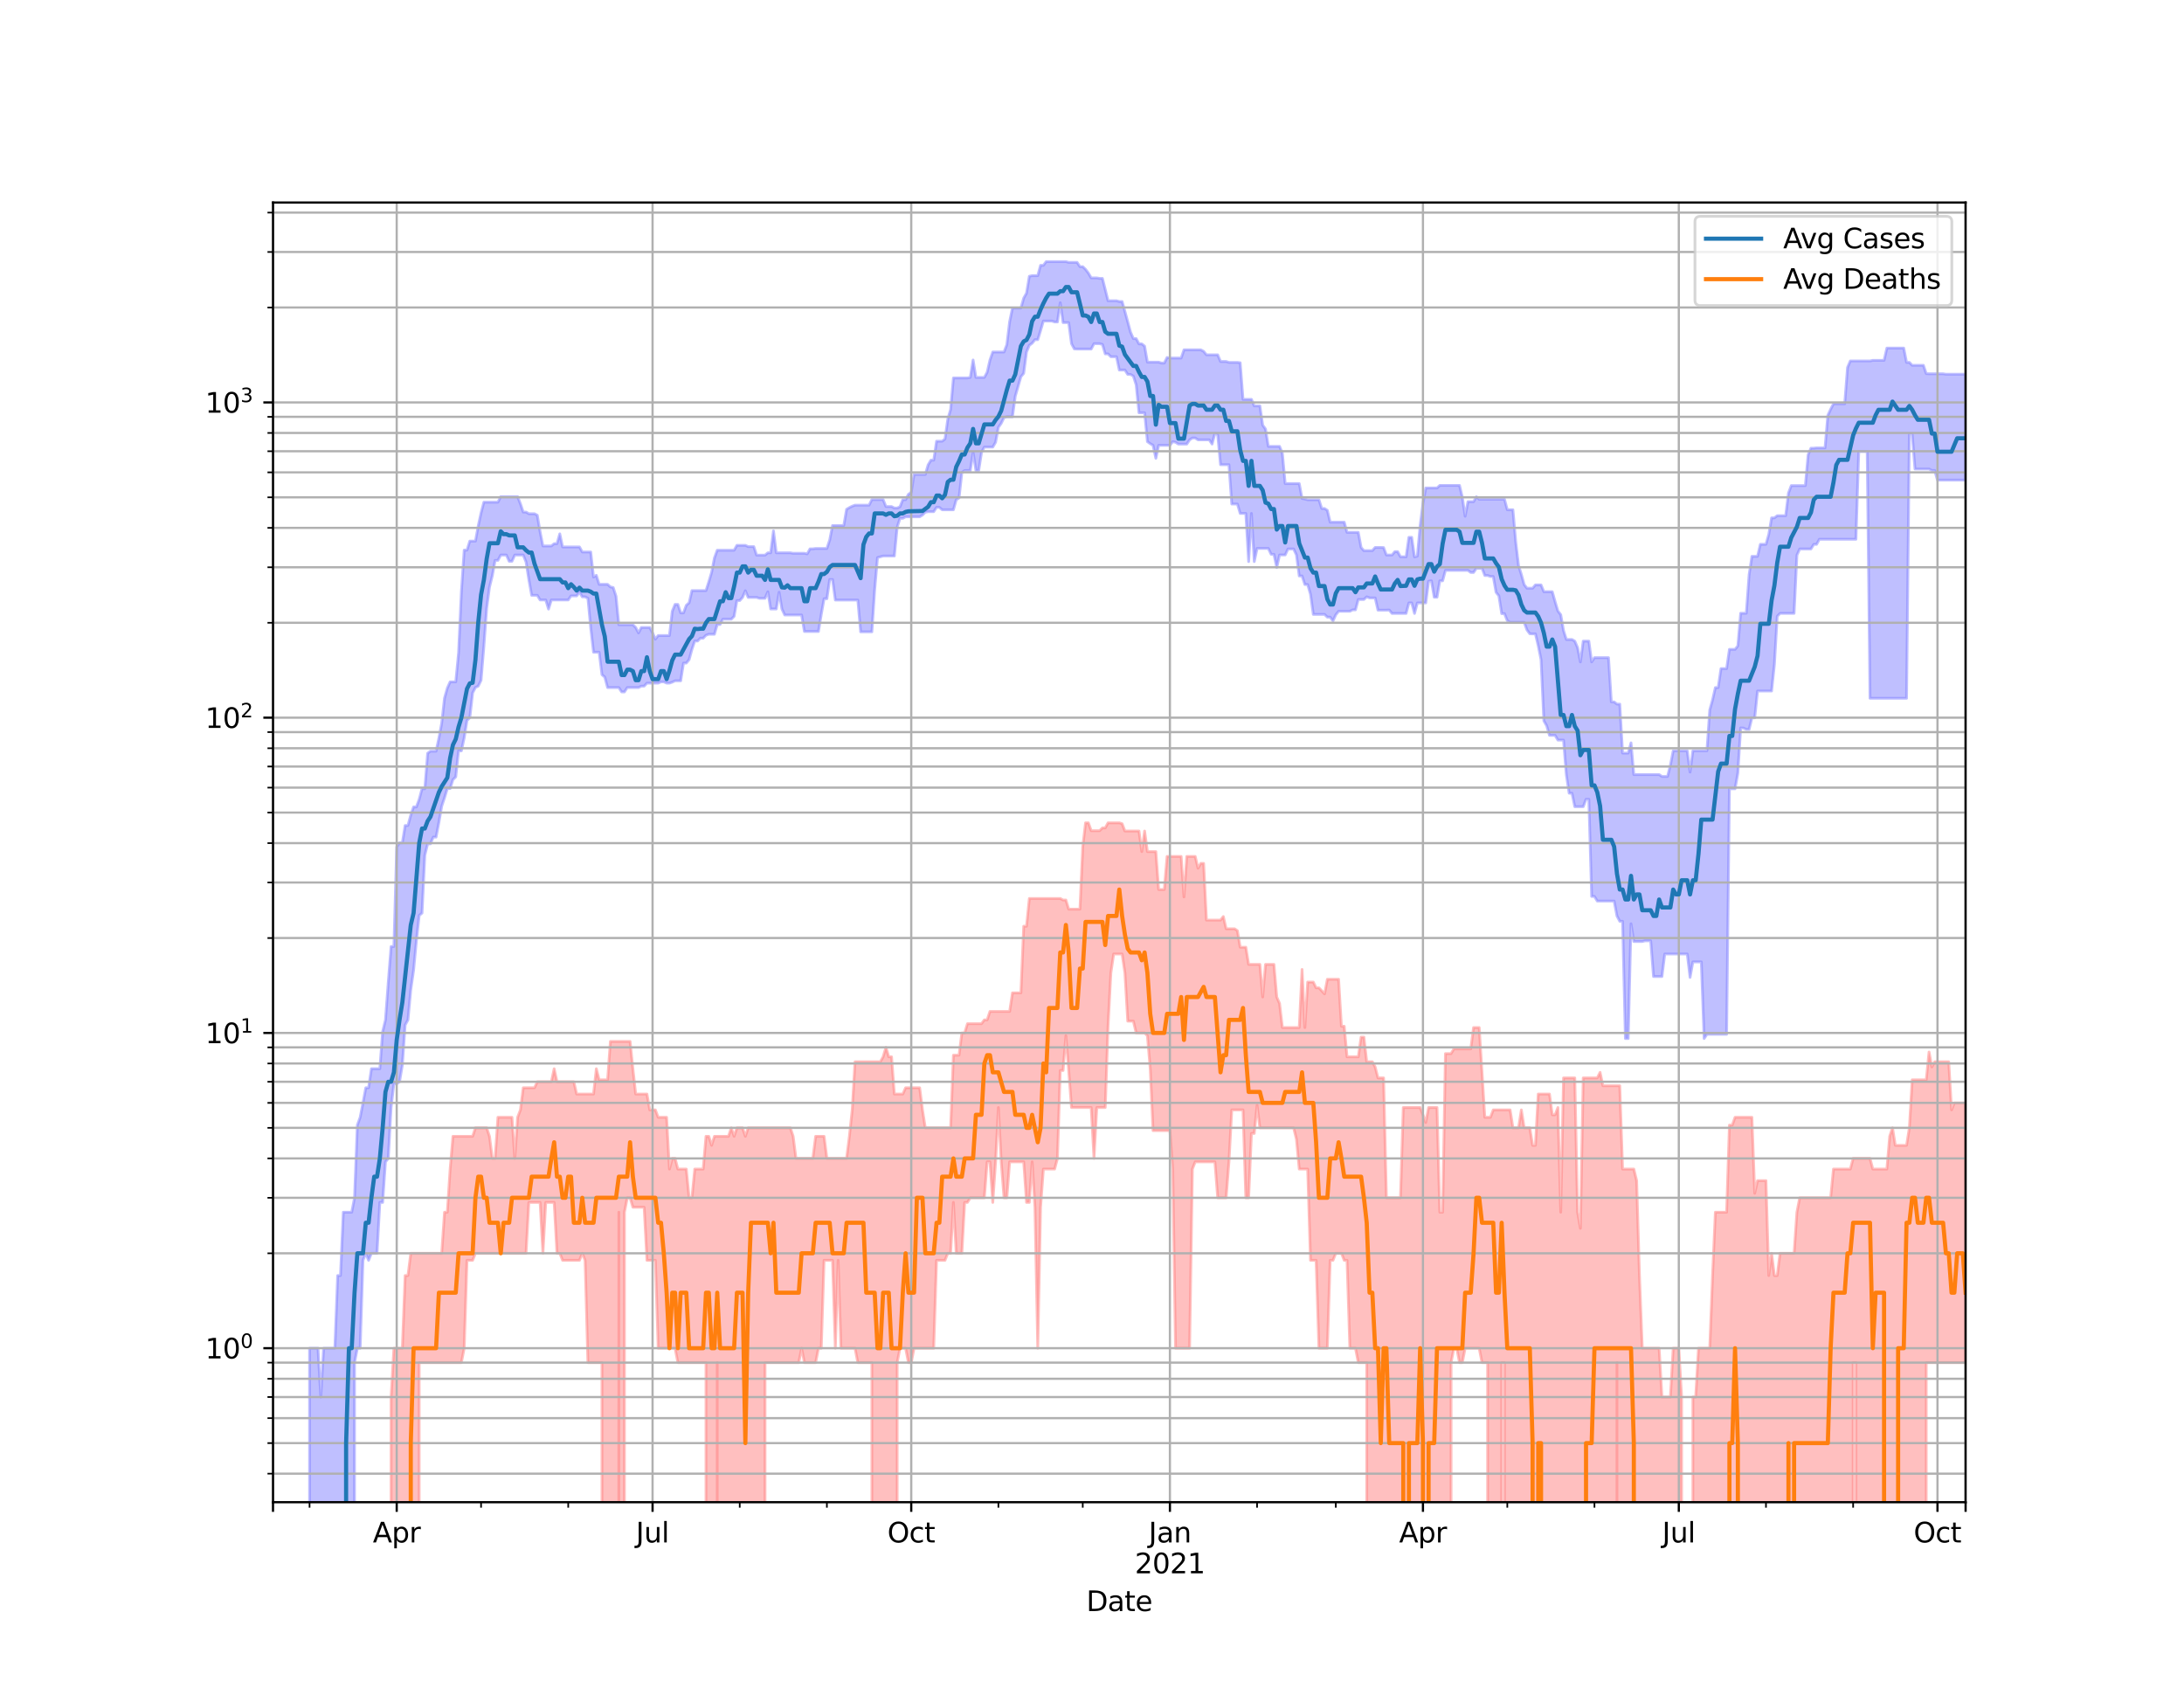 <?xml version="1.0" encoding="utf-8" standalone="no"?>
<!DOCTYPE svg PUBLIC "-//W3C//DTD SVG 1.1//EN"
  "http://www.w3.org/Graphics/SVG/1.1/DTD/svg11.dtd">
<svg height="612pt" version="1.1" viewBox="0 0 792 612" width="792pt" xmlns="http://www.w3.org/2000/svg" xmlns:xlink="http://www.w3.org/1999/xlink">
 <defs>
  <style type="text/css">*{stroke-linecap:butt;stroke-linejoin:round;}</style>
 </defs>
 <g id="figure_1">
  <g id="patch_1">
   <path d="M 0 612 
L 792 612 
L 792 0 
L 0 0 
z
" style="fill:#ffffff;"/>
  </g>
  <g id="axes_1">
   <g id="patch_2">
    <path d="M 99 544.68 
L 712.8 544.68 
L 712.8 73.44 
L 99 73.44 
z
" style="fill:#ffffff;"/>
   </g>
   <g id="PolyCollection_1">
    <path clip-path="url(#p68e2955192)" d="M 99 114801.116 
L 99 114801.116 
L 100.02 114801.116 
L 101.039 114801.116 
L 102.059 114801.116 
L 103.078 114801.116 
L 104.098 114801.116 
L 105.118 114801.116 
L 106.137 114801.116 
L 107.157 114801.116 
L 108.176 114801.116 
L 109.196 114801.116 
L 110.216 114801.116 
L 111.235 114801.116 
L 112.255 488.849 
L 113.274 488.849 
L 114.294 488.849 
L 115.314 488.849 
L 116.333 506.556 
L 117.353 488.849 
L 118.372 488.849 
L 119.392 488.849 
L 120.412 488.849 
L 121.431 488.849 
L 122.451 462.505 
L 123.47 462.505 
L 124.49 439.538 
L 125.51 439.538 
L 126.529 439.538 
L 127.549 439.538 
L 128.568 434.308 
L 129.588 407.965 
L 130.608 405.127 
L 131.627 399.896 
L 132.647 394.418 
L 133.666 394.418 
L 134.686 387.512 
L 135.706 387.512 
L 136.725 387.512 
L 137.745 387.512 
L 138.764 374.042 
L 139.784 369.805 
L 140.804 356.09 
L 141.823 343.197 
L 142.843 343.197 
L 143.862 307.098 
L 144.882 305.59 
L 145.902 305.59 
L 146.921 299.318 
L 147.941 299.318 
L 148.96 295.537 
L 149.98 292.593 
L 151 292.593 
L 152.019 289.814 
L 153.039 286 
L 154.058 286 
L 155.078 273.135 
L 156.098 272.368 
L 157.117 272.368 
L 158.137 272.368 
L 159.156 267.654 
L 160.176 262.199 
L 161.196 253.113 
L 162.215 249.505 
L 163.235 247.237 
L 164.254 247.237 
L 165.274 247.237 
L 166.294 236.674 
L 167.313 214.596 
L 168.333 199.469 
L 169.352 199.469 
L 170.372 196.206 
L 171.392 196.206 
L 172.411 196.206 
L 173.431 190.662 
L 174.45 185.953 
L 175.47 182.082 
L 176.49 182.082 
L 177.509 182.082 
L 178.529 182.082 
L 179.549 182.082 
L 180.568 182.082 
L 181.588 180.085 
L 182.607 180.085 
L 183.627 180.085 
L 184.647 180.085 
L 185.666 180.085 
L 186.686 180.085 
L 187.705 180.085 
L 188.725 182.671 
L 189.745 185.675 
L 190.764 185.675 
L 191.784 186.276 
L 192.803 186.276 
L 193.823 186.276 
L 194.843 186.816 
L 195.862 192.837 
L 196.882 197.96 
L 197.901 197.96 
L 198.921 197.96 
L 199.941 197.96 
L 200.96 197.131 
L 201.98 197.131 
L 202.999 193.57 
L 204.019 198.315 
L 205.039 198.315 
L 206.058 198.315 
L 207.078 198.315 
L 208.097 198.315 
L 209.117 198.315 
L 210.137 198.315 
L 211.156 200.146 
L 212.176 200.146 
L 213.195 200.146 
L 214.215 200.146 
L 215.235 209.233 
L 216.254 208.614 
L 217.274 211.879 
L 218.293 211.879 
L 219.313 211.879 
L 220.333 211.879 
L 221.352 212.807 
L 222.372 213.036 
L 223.391 216.185 
L 224.411 226.538 
L 225.431 226.538 
L 226.45 226.538 
L 227.47 226.538 
L 228.489 226.538 
L 229.509 226.538 
L 230.529 227.53 
L 231.548 229.496 
L 232.568 227.53 
L 233.587 227.53 
L 234.607 227.53 
L 235.627 227.53 
L 236.646 229.496 
L 237.666 231.766 
L 238.685 230.44 
L 239.705 230.44 
L 240.725 230.44 
L 241.744 230.44 
L 242.764 230.44 
L 243.783 221.625 
L 244.803 219.156 
L 245.823 219.156 
L 246.842 222.222 
L 247.862 222.222 
L 248.881 219.46 
L 249.901 218.573 
L 250.921 214.142 
L 251.94 214.142 
L 252.96 214.142 
L 253.979 214.142 
L 254.999 214.142 
L 256.019 214.142 
L 257.038 210.969 
L 258.058 207.521 
L 259.077 202.293 
L 260.097 199.513 
L 261.117 199.513 
L 262.136 199.513 
L 263.156 199.513 
L 264.175 199.513 
L 265.195 199.513 
L 266.215 199.513 
L 267.234 197.733 
L 268.254 197.733 
L 269.273 197.733 
L 270.293 197.733 
L 271.313 198.201 
L 272.332 198.201 
L 273.352 198.201 
L 274.371 201.284 
L 275.391 201.284 
L 276.411 201.284 
L 277.43 201.284 
L 278.45 200.443 
L 279.469 200.443 
L 280.489 192.48 
L 281.509 200.443 
L 282.528 200.443 
L 283.548 200.443 
L 284.567 200.443 
L 285.587 200.443 
L 286.607 200.443 
L 287.626 200.622 
L 288.646 200.622 
L 289.665 200.622 
L 290.685 200.622 
L 291.705 200.622 
L 292.724 200.831 
L 293.744 199.004 
L 294.763 199.004 
L 295.783 198.874 
L 296.803 198.874 
L 297.822 198.874 
L 298.842 198.874 
L 299.861 198.874 
L 300.881 195.784 
L 301.901 190.552 
L 302.92 190.552 
L 303.94 190.552 
L 304.959 190.552 
L 305.979 190.552 
L 306.999 184.668 
L 308.018 184.054 
L 309.038 183.543 
L 310.057 183.163 
L 311.077 183.163 
L 312.097 183.163 
L 313.116 183.163 
L 314.136 183.163 
L 315.155 183.163 
L 316.175 181.144 
L 317.195 181.144 
L 318.214 181.144 
L 319.234 181.144 
L 320.253 181.144 
L 321.273 183.67 
L 322.293 183.67 
L 323.312 183.67 
L 324.332 184.204 
L 325.351 184.204 
L 326.371 183.745 
L 327.391 181.174 
L 328.41 181.174 
L 329.43 179.233 
L 330.45 178.519 
L 331.469 172.047 
L 332.489 172.047 
L 333.508 172.047 
L 334.528 172.047 
L 335.548 172.047 
L 336.567 168.567 
L 337.587 166.857 
L 338.606 166.857 
L 339.626 159.976 
L 340.646 159.976 
L 341.665 159.976 
L 342.685 159.172 
L 343.704 152.01 
L 344.724 148.463 
L 345.744 137.047 
L 346.763 137.047 
L 347.783 137.047 
L 348.802 137.047 
L 349.822 137.047 
L 350.842 137.047 
L 351.861 136.848 
L 352.881 130.53 
L 353.9 136.848 
L 354.92 136.848 
L 355.94 136.848 
L 356.959 136.848 
L 357.979 134.985 
L 358.998 130.53 
L 360.018 127.63 
L 361.038 127.63 
L 362.057 127.63 
L 363.077 127.63 
L 364.096 127.63 
L 365.116 124.972 
L 366.136 116.569 
L 367.155 111.692 
L 368.175 111.692 
L 369.194 111.692 
L 370.214 111.692 
L 371.234 108.097 
L 372.253 106.288 
L 373.273 100.173 
L 374.292 99.942 
L 375.312 99.942 
L 376.332 99.942 
L 377.351 96.206 
L 378.371 96.206 
L 379.39 94.86 
L 380.41 94.86 
L 381.43 94.86 
L 382.449 94.86 
L 383.469 94.86 
L 384.488 94.86 
L 385.508 94.86 
L 386.528 94.86 
L 387.547 95.138 
L 388.567 95.138 
L 389.586 95.138 
L 390.606 95.138 
L 391.626 96.692 
L 392.645 96.692 
L 393.665 97.67 
L 394.684 99.013 
L 395.704 100.763 
L 396.724 100.763 
L 397.743 100.763 
L 398.763 100.943 
L 399.782 100.943 
L 400.802 104.982 
L 401.822 109.059 
L 402.841 109.059 
L 403.861 109.059 
L 404.88 109.059 
L 405.9 109.322 
L 406.92 109.322 
L 407.939 112.954 
L 408.959 116.681 
L 409.978 120.432 
L 410.998 122.774 
L 412.018 122.774 
L 413.037 124.689 
L 414.057 124.689 
L 415.076 125.512 
L 416.096 131.315 
L 417.116 131.315 
L 418.135 131.315 
L 419.155 131.315 
L 420.174 131.315 
L 421.194 131.642 
L 422.214 131.642 
L 423.233 129.61 
L 424.253 129.825 
L 425.272 129.825 
L 426.292 129.825 
L 427.312 129.825 
L 428.331 129.825 
L 429.351 126.85 
L 430.37 126.85 
L 431.39 126.85 
L 432.41 126.85 
L 433.429 126.85 
L 434.449 126.85 
L 435.468 126.85 
L 436.488 127.397 
L 437.508 128.654 
L 438.527 128.654 
L 439.547 128.654 
L 440.566 128.654 
L 441.586 128.654 
L 442.606 131.068 
L 443.625 131.068 
L 444.645 131.068 
L 445.664 131.401 
L 446.684 131.401 
L 447.704 131.401 
L 448.723 131.401 
L 449.743 131.523 
L 450.762 144.807 
L 451.782 144.807 
L 452.802 144.807 
L 453.821 144.807 
L 454.841 147.179 
L 455.86 147.179 
L 456.88 147.179 
L 457.9 154.167 
L 458.919 155.558 
L 459.939 161.849 
L 460.958 161.849 
L 461.978 161.849 
L 462.998 161.849 
L 464.017 161.849 
L 465.037 164.398 
L 466.056 175.339 
L 467.076 175.339 
L 468.096 175.339 
L 469.115 175.339 
L 470.135 175.339 
L 471.154 175.339 
L 472.174 180.732 
L 473.194 180.943 
L 474.213 181.215 
L 475.233 181.215 
L 476.252 181.215 
L 477.272 181.215 
L 478.292 181.215 
L 479.311 184.376 
L 480.331 184.376 
L 481.35 185.06 
L 482.37 189.335 
L 483.39 189.335 
L 484.409 189.335 
L 485.429 189.335 
L 486.449 189.335 
L 487.468 189.335 
L 488.488 193.029 
L 489.507 193.029 
L 490.527 193.029 
L 491.547 193.029 
L 492.566 193.029 
L 493.586 198.501 
L 494.605 199.66 
L 495.625 199.66 
L 496.645 199.66 
L 497.664 199.66 
L 498.684 198.501 
L 499.703 198.501 
L 500.723 198.501 
L 501.743 198.544 
L 502.762 201.238 
L 503.782 201.238 
L 504.801 201.238 
L 505.821 200.027 
L 506.841 200.027 
L 507.86 201.878 
L 508.88 201.878 
L 509.899 201.924 
L 510.919 194.831 
L 511.939 194.831 
L 512.958 201.924 
L 513.978 201.648 
L 514.997 190.552 
L 516.017 182.609 
L 517.037 176.936 
L 518.056 176.936 
L 519.076 176.936 
L 520.095 176.936 
L 521.115 176.936 
L 522.135 175.999 
L 523.154 175.999 
L 524.174 175.999 
L 525.193 175.999 
L 526.213 175.999 
L 527.233 175.999 
L 528.252 175.999 
L 529.272 175.999 
L 530.291 180.283 
L 531.311 187.191 
L 532.331 181.907 
L 533.35 181.907 
L 534.37 181.907 
L 535.389 180.125 
L 536.409 181.033 
L 537.429 181.033 
L 538.448 181.033 
L 539.468 181.033 
L 540.487 181.033 
L 541.507 181.033 
L 542.527 181.033 
L 543.546 181.033 
L 544.566 181.033 
L 545.585 181.033 
L 546.605 184.842 
L 547.625 184.842 
L 548.644 184.842 
L 549.664 196.522 
L 550.683 205.042 
L 551.703 208.317 
L 552.723 211.973 
L 553.742 213.286 
L 554.762 213.286 
L 555.781 213.286 
L 556.801 212.086 
L 557.821 212.086 
L 558.84 212.086 
L 559.86 214.556 
L 560.879 214.556 
L 561.899 214.556 
L 562.919 214.556 
L 563.938 218.167 
L 564.958 221.557 
L 565.977 222.873 
L 566.997 228.647 
L 568.017 231.878 
L 569.036 231.878 
L 570.056 231.878 
L 571.075 232.47 
L 572.095 234.854 
L 573.115 240.029 
L 574.134 232.47 
L 575.154 232.47 
L 576.173 232.47 
L 577.193 240.029 
L 578.213 238.467 
L 579.232 238.467 
L 580.252 238.467 
L 581.271 238.467 
L 582.291 238.467 
L 583.311 238.467 
L 584.33 254.509 
L 585.35 254.509 
L 586.369 255.312 
L 587.389 255.312 
L 588.409 273.071 
L 589.428 273.071 
L 590.448 273.071 
L 591.467 269.355 
L 592.487 280.852 
L 593.507 280.852 
L 594.526 280.852 
L 595.546 280.852 
L 596.565 280.852 
L 597.585 280.852 
L 598.605 280.852 
L 599.624 280.852 
L 600.644 280.852 
L 601.663 280.852 
L 602.683 281.534 
L 603.703 281.534 
L 604.722 281.534 
L 605.742 277.437 
L 606.761 272.242 
L 607.781 272.242 
L 608.801 272.242 
L 609.82 272.242 
L 610.84 272.242 
L 611.859 272.242 
L 612.879 279.958 
L 613.899 272.242 
L 614.918 272.242 
L 615.938 272.242 
L 616.957 272.242 
L 617.977 272.242 
L 618.997 272.242 
L 620.016 257.425 
L 621.036 253.763 
L 622.055 249.305 
L 623.075 249.305 
L 624.095 242.433 
L 625.114 242.433 
L 626.134 242.433 
L 627.153 235.453 
L 628.173 235.453 
L 629.193 235.453 
L 630.212 234.203 
L 631.232 222.361 
L 632.251 222.361 
L 633.271 222.361 
L 634.291 208.387 
L 635.31 201.725 
L 636.33 201.725 
L 637.35 201.725 
L 638.369 197.368 
L 639.389 197.368 
L 640.408 197.368 
L 641.428 193.752 
L 642.448 187.776 
L 643.467 187.776 
L 644.487 186.986 
L 645.506 186.986 
L 646.526 186.986 
L 647.546 186.986 
L 648.565 178.769 
L 649.585 176.072 
L 650.604 176.072 
L 651.624 176.072 
L 652.644 176.072 
L 653.663 176.072 
L 654.683 176.072 
L 655.702 164.869 
L 656.722 162.504 
L 657.742 162.504 
L 658.761 162.4 
L 659.781 162.4 
L 660.8 162.4 
L 661.82 162.4 
L 662.84 150.599 
L 663.859 148.406 
L 664.879 146.426 
L 665.898 146.426 
L 666.918 146.426 
L 667.938 146.426 
L 668.957 146.426 
L 669.977 133.243 
L 670.996 130.877 
L 672.016 130.877 
L 673.036 130.877 
L 674.055 130.877 
L 675.075 130.877 
L 676.094 130.877 
L 677.114 130.877 
L 678.134 130.877 
L 679.153 130.658 
L 680.173 130.658 
L 681.192 130.658 
L 682.212 130.658 
L 683.232 130.658 
L 684.251 126.211 
L 685.271 126.211 
L 686.29 126.211 
L 687.31 126.211 
L 688.33 126.211 
L 689.349 126.211 
L 690.369 126.211 
L 691.388 131.404 
L 692.408 131.404 
L 693.428 132.461 
L 694.447 132.461 
L 695.467 132.461 
L 696.486 132.461 
L 697.506 132.461 
L 698.526 135.465 
L 699.545 135.526 
L 700.565 135.526 
L 701.584 135.526 
L 702.604 135.526 
L 703.624 135.526 
L 704.643 135.526 
L 705.663 135.695 
L 706.682 135.695 
L 707.702 135.695 
L 708.722 135.695 
L 709.741 135.695 
L 710.761 135.695 
L 711.78 135.695 
L 712.8 135.695 
L 712.8 174.08 
L 712.8 174.08 
L 711.78 174.08 
L 710.761 174.08 
L 709.741 174.08 
L 708.722 174.08 
L 707.702 174.08 
L 706.682 174.08 
L 705.663 174.08 
L 704.643 174.08 
L 703.624 174.08 
L 702.604 174.08 
L 701.584 170.582 
L 700.565 170.582 
L 699.545 170.07 
L 698.526 170.07 
L 697.506 170.07 
L 696.486 170.07 
L 695.467 170.07 
L 694.447 170.07 
L 693.428 157.432 
L 692.408 157.432 
L 691.388 253.199 
L 690.369 253.199 
L 689.349 253.199 
L 688.33 253.199 
L 687.31 253.199 
L 686.29 253.199 
L 685.271 253.199 
L 684.251 253.199 
L 683.232 253.199 
L 682.212 253.199 
L 681.192 253.199 
L 680.173 253.199 
L 679.153 253.199 
L 678.134 253.199 
L 677.114 163.733 
L 676.094 163.733 
L 675.075 163.733 
L 674.055 163.733 
L 673.036 195.527 
L 672.016 195.527 
L 670.996 195.527 
L 669.977 195.527 
L 668.957 195.527 
L 667.938 195.527 
L 666.918 195.527 
L 665.898 195.527 
L 664.879 195.527 
L 663.859 195.527 
L 662.84 195.527 
L 661.82 195.527 
L 660.8 195.527 
L 659.781 195.527 
L 658.761 197.382 
L 657.742 197.382 
L 656.722 199.048 
L 655.702 199.048 
L 654.683 199.048 
L 653.663 199.048 
L 652.644 199.048 
L 651.624 201.314 
L 650.604 222.407 
L 649.585 222.407 
L 648.565 222.407 
L 647.546 222.407 
L 646.526 222.407 
L 645.506 222.407 
L 644.487 223.461 
L 643.467 240.895 
L 642.448 250.556 
L 641.428 250.556 
L 640.408 250.556 
L 639.389 250.556 
L 638.369 250.556 
L 637.35 250.556 
L 636.33 260.274 
L 635.31 260.274 
L 634.291 264.472 
L 633.271 264.472 
L 632.251 263.987 
L 631.232 263.934 
L 630.212 280.329 
L 629.193 286 
L 628.173 286 
L 627.153 286 
L 626.134 375.035 
L 625.114 375.035 
L 624.095 375.035 
L 623.075 375.035 
L 622.055 375.035 
L 621.036 375.035 
L 620.016 375.035 
L 618.997 375.035 
L 617.977 376.563 
L 616.957 348.781 
L 615.938 348.781 
L 614.918 348.781 
L 613.899 348.781 
L 612.879 354.407 
L 611.859 345.91 
L 610.84 345.91 
L 609.82 345.91 
L 608.801 345.91 
L 607.781 345.91 
L 606.761 345.91 
L 605.742 345.91 
L 604.722 345.91 
L 603.703 345.91 
L 602.683 354.077 
L 601.663 354.077 
L 600.644 354.077 
L 599.624 354.077 
L 598.605 341.128 
L 597.585 341.128 
L 596.565 341.128 
L 595.546 341.382 
L 594.526 341.382 
L 593.507 341.382 
L 592.487 341.382 
L 591.467 334.944 
L 590.448 376.563 
L 589.428 376.563 
L 588.409 334.057 
L 587.389 334.057 
L 586.369 332.119 
L 585.35 326.719 
L 584.33 326.719 
L 583.311 326.719 
L 582.291 326.719 
L 581.271 326.719 
L 580.252 326.719 
L 579.232 326.719 
L 578.213 325.043 
L 577.193 325.043 
L 576.173 289.814 
L 575.154 289.814 
L 574.134 292.498 
L 573.115 292.498 
L 572.095 292.498 
L 571.075 292.498 
L 570.056 287.611 
L 569.036 287.611 
L 568.017 281.003 
L 566.997 268.351 
L 565.977 268.351 
L 564.958 268.351 
L 563.938 266.627 
L 562.919 266.627 
L 561.899 266.627 
L 560.879 263.138 
L 559.86 261.379 
L 558.84 239.144 
L 557.821 234.144 
L 556.801 229.844 
L 555.781 229.844 
L 554.762 229.79 
L 553.742 228.411 
L 552.723 225.664 
L 551.703 225.664 
L 550.683 225.664 
L 549.664 225.664 
L 548.644 225.664 
L 547.625 225.664 
L 546.605 225.073 
L 545.585 222.5 
L 544.566 222.5 
L 543.546 216.042 
L 542.527 214.774 
L 541.507 209.038 
L 540.487 209.038 
L 539.468 208.667 
L 538.448 208.667 
L 537.429 206.049 
L 536.409 206.049 
L 535.389 206.049 
L 534.37 207.572 
L 533.35 207.572 
L 532.331 206.805 
L 531.311 206.805 
L 530.291 206.805 
L 529.272 206.805 
L 528.252 206.805 
L 527.233 206.805 
L 526.213 206.805 
L 525.193 206.805 
L 524.174 206.805 
L 523.154 210.602 
L 522.135 210.602 
L 521.115 216.534 
L 520.095 216.534 
L 519.076 210.602 
L 518.056 210.767 
L 517.037 218.616 
L 516.017 218.616 
L 514.997 218.616 
L 513.978 218.616 
L 512.958 222.431 
L 511.939 218.616 
L 510.919 218.616 
L 509.899 222.431 
L 508.88 222.431 
L 507.86 222.431 
L 506.841 222.431 
L 505.821 222.431 
L 504.801 222.431 
L 503.782 221.194 
L 502.762 221.239 
L 501.743 221.239 
L 500.723 221.239 
L 499.703 221.239 
L 498.684 216.803 
L 497.664 216.803 
L 496.645 216.803 
L 495.625 216.411 
L 494.605 217.365 
L 493.586 217.365 
L 492.566 217.365 
L 491.547 221.126 
L 490.527 221.126 
L 489.507 221.648 
L 488.488 221.648 
L 487.468 221.648 
L 486.449 221.648 
L 485.429 221.648 
L 484.409 222.92 
L 483.39 225.147 
L 482.37 223.77 
L 481.35 223.77 
L 480.331 222.78 
L 479.311 222.78 
L 478.292 222.78 
L 477.272 222.78 
L 476.252 222.78 
L 475.233 215.475 
L 474.213 211.954 
L 473.194 211.954 
L 472.174 208.843 
L 471.154 208.843 
L 470.135 201.223 
L 469.115 199.048 
L 468.096 199.048 
L 467.076 199.048 
L 466.056 201.223 
L 465.037 201.223 
L 464.017 201.223 
L 462.998 205.783 
L 461.978 200.982 
L 460.958 200.982 
L 459.939 198.86 
L 458.919 198.86 
L 457.9 198.86 
L 456.88 198.86 
L 455.86 198.86 
L 454.841 203.625 
L 453.821 186.164 
L 452.802 203.625 
L 451.782 186.164 
L 450.762 186.164 
L 449.743 186.164 
L 448.723 182.755 
L 447.704 182.755 
L 446.684 182.755 
L 445.664 168.496 
L 444.645 168.496 
L 443.625 168.496 
L 442.606 168.496 
L 441.586 157.677 
L 440.566 157.133 
L 439.547 161.021 
L 438.527 159.484 
L 437.508 159.484 
L 436.488 159.484 
L 435.468 159.484 
L 434.449 159.484 
L 433.429 158.816 
L 432.41 158.816 
L 431.39 159.484 
L 430.37 161.021 
L 429.351 161.021 
L 428.331 161.021 
L 427.312 161.021 
L 426.292 160.36 
L 425.272 160.154 
L 424.253 161.461 
L 423.233 161.461 
L 422.214 161.461 
L 421.194 161.461 
L 420.174 161.461 
L 419.155 166.18 
L 418.135 161.461 
L 417.116 160.874 
L 416.096 160.141 
L 415.076 149.664 
L 414.057 149.664 
L 413.037 149.664 
L 412.018 139.542 
L 410.998 136.383 
L 409.978 135.768 
L 408.959 135.768 
L 407.939 134.175 
L 406.92 134.175 
L 405.9 134.175 
L 404.88 129.346 
L 403.861 129.346 
L 402.841 129.346 
L 401.822 128.318 
L 400.802 128.318 
L 399.782 124.897 
L 398.763 124.621 
L 397.743 124.621 
L 396.724 124.621 
L 395.704 126.566 
L 394.684 126.566 
L 393.665 126.566 
L 392.645 126.566 
L 391.626 126.566 
L 390.606 126.566 
L 389.586 126.509 
L 388.567 124.621 
L 387.547 116.977 
L 386.528 116.977 
L 385.508 116.977 
L 384.488 109.778 
L 383.469 116.737 
L 382.449 116.737 
L 381.43 116.407 
L 380.41 116.407 
L 379.39 116.407 
L 378.371 116.407 
L 377.351 119.862 
L 376.332 123.165 
L 375.312 123.165 
L 374.292 124.46 
L 373.273 125.19 
L 372.253 127.633 
L 371.234 135.369 
L 370.214 136.592 
L 369.194 140.144 
L 368.175 143.665 
L 367.155 151.115 
L 366.136 151.115 
L 365.116 151.115 
L 364.096 151.413 
L 363.077 153.498 
L 362.057 154.947 
L 361.038 160.36 
L 360.018 162.11 
L 358.998 162.11 
L 357.979 162.11 
L 356.959 162.11 
L 355.94 164.003 
L 354.92 170.598 
L 353.9 170.598 
L 352.881 164.003 
L 351.861 170.598 
L 350.842 170.598 
L 349.822 170.598 
L 348.802 171.371 
L 347.783 180.552 
L 346.763 181.205 
L 345.744 184.842 
L 344.724 184.842 
L 343.704 184.842 
L 342.685 184.842 
L 341.665 184.842 
L 340.646 183.969 
L 339.626 183.969 
L 338.606 185.532 
L 337.587 185.532 
L 336.567 185.532 
L 335.548 185.731 
L 334.528 186.737 
L 333.508 187.385 
L 332.489 187.385 
L 331.469 187.385 
L 330.45 187.385 
L 329.43 187.385 
L 328.41 187.385 
L 327.391 187.938 
L 326.371 187.938 
L 325.351 191.178 
L 324.332 201.603 
L 323.312 201.603 
L 322.293 201.603 
L 321.273 201.603 
L 320.253 201.603 
L 319.234 201.893 
L 318.214 202.185 
L 317.195 213.81 
L 316.175 229.096 
L 315.155 229.096 
L 314.136 229.096 
L 313.116 229.096 
L 312.097 229.096 
L 311.077 217.575 
L 310.057 217.575 
L 309.038 217.575 
L 308.018 217.575 
L 306.999 217.575 
L 305.979 217.575 
L 304.959 217.575 
L 303.94 217.575 
L 302.92 217.575 
L 301.901 210.129 
L 300.881 210.129 
L 299.861 217.093 
L 298.842 217.093 
L 297.822 222.78 
L 296.803 228.964 
L 295.783 228.964 
L 294.763 228.964 
L 293.744 228.964 
L 292.724 228.964 
L 291.705 228.964 
L 290.685 222.99 
L 289.665 222.99 
L 288.646 222.99 
L 287.626 222.99 
L 286.607 222.99 
L 285.587 222.99 
L 284.567 222.99 
L 283.548 220.811 
L 282.528 214.754 
L 281.509 220.811 
L 280.489 220.811 
L 279.469 220.811 
L 278.45 214.576 
L 277.43 216.948 
L 276.411 216.948 
L 275.391 216.948 
L 274.371 216.617 
L 273.352 216.617 
L 272.332 216.617 
L 271.313 216.617 
L 270.293 214.201 
L 269.273 216.617 
L 268.254 217.764 
L 267.234 217.764 
L 266.215 223.485 
L 265.195 224.514 
L 264.175 224.514 
L 263.156 224.514 
L 262.136 224.514 
L 261.117 226.437 
L 260.097 226.437 
L 259.077 229.979 
L 258.058 229.979 
L 257.038 229.979 
L 256.019 230.331 
L 254.999 231.403 
L 253.979 231.403 
L 252.96 232.442 
L 251.94 232.442 
L 250.921 235.453 
L 249.901 239.176 
L 248.881 240.427 
L 247.862 240.427 
L 246.842 246.856 
L 245.823 246.856 
L 244.803 246.856 
L 243.783 247.352 
L 242.764 247.698 
L 241.744 247.698 
L 240.725 247.237 
L 239.705 247.237 
L 238.685 247.698 
L 237.666 247.698 
L 236.646 247.698 
L 235.627 247.698 
L 234.607 247.698 
L 233.587 248.79 
L 232.568 248.79 
L 231.548 249.305 
L 230.529 249.305 
L 229.509 249.305 
L 228.489 249.305 
L 227.47 249.305 
L 226.45 250.884 
L 225.431 250.884 
L 224.411 249.305 
L 223.391 249.305 
L 222.372 249.305 
L 221.352 249.305 
L 220.333 249.305 
L 219.313 245.51 
L 218.293 244.631 
L 217.274 236.489 
L 216.254 236.489 
L 215.235 236.489 
L 214.215 227.633 
L 213.195 216.927 
L 212.176 216.411 
L 211.156 216.411 
L 210.137 214.675 
L 209.117 216.063 
L 208.097 216.063 
L 207.078 216.063 
L 206.058 217.533 
L 205.039 217.533 
L 204.019 217.533 
L 202.999 217.533 
L 201.98 217.533 
L 200.96 217.533 
L 199.941 217.533 
L 198.921 220.856 
L 197.901 217.533 
L 196.882 217.533 
L 195.862 217.533 
L 194.843 215.859 
L 193.823 215.859 
L 192.803 215.859 
L 191.784 210.184 
L 190.764 203.768 
L 189.745 201.253 
L 188.725 201.253 
L 187.705 201.253 
L 186.686 201.253 
L 185.666 203.514 
L 184.647 203.514 
L 183.627 201.253 
L 182.607 201.253 
L 181.588 201.253 
L 180.568 203.182 
L 179.549 203.182 
L 178.529 208.773 
L 177.509 212.883 
L 176.49 220.52 
L 175.47 234.38 
L 174.45 246.667 
L 173.431 248.79 
L 172.411 249.265 
L 171.392 251.255 
L 170.372 260.224 
L 169.352 261.227 
L 168.333 267.539 
L 167.313 272.242 
L 166.294 272.242 
L 165.274 281.687 
L 164.254 282.691 
L 163.235 285.916 
L 162.215 285.916 
L 161.196 289.276 
L 160.176 292.308 
L 159.156 298.238 
L 158.137 303.528 
L 157.117 303.528 
L 156.098 305.962 
L 155.078 305.962 
L 154.058 310.124 
L 153.039 331.074 
L 152.019 331.908 
L 151 341.128 
L 149.98 351.827 
L 148.96 358.907 
L 147.941 369.805 
L 146.921 371.644 
L 145.902 386.239 
L 144.882 392.244 
L 143.862 392.958 
L 142.843 392.958 
L 141.823 401.579 
L 140.804 420.026 
L 139.784 421.283 
L 138.764 435.991 
L 137.745 435.991 
L 136.725 454.437 
L 135.706 454.437 
L 134.686 454.437 
L 133.666 456.984 
L 132.647 454.437 
L 131.627 456.984 
L 130.608 488.849 
L 129.588 488.849 
L 128.568 494.079 
L 127.549 114801.116 
L 126.529 114801.116 
L 125.51 114801.116 
L 124.49 114801.116 
L 123.47 114801.116 
L 122.451 114801.116 
L 121.431 114801.116 
L 120.412 114801.116 
L 119.392 114801.116 
L 118.372 114801.116 
L 117.353 114801.116 
L 116.333 114801.116 
L 115.314 114801.116 
L 114.294 114801.116 
L 113.274 114801.116 
L 112.255 114801.116 
L 111.235 114801.116 
L 110.216 114801.116 
L 109.196 114801.116 
L 108.176 114801.116 
L 107.157 114801.116 
L 106.137 114801.116 
L 105.118 114801.116 
L 104.098 114801.116 
L 103.078 114801.116 
L 102.059 114801.116 
L 101.039 114801.116 
L 100.02 114801.116 
L 99 114801.116 
z
" style="fill:#8080ff;fill-opacity:0.5;stroke:#8080ff;stroke-opacity:0.5;"/>
   </g>
   <g id="PolyCollection_2">
    <path clip-path="url(#p68e2955192)" d="M 99 114801.116 
L 99 114801.116 
L 100.02 114801.116 
L 101.039 114801.116 
L 102.059 114801.116 
L 103.078 114801.116 
L 104.098 114801.116 
L 105.118 114801.116 
L 106.137 114801.116 
L 107.157 114801.116 
L 108.176 114801.116 
L 109.196 114801.116 
L 110.216 114801.116 
L 111.235 114801.116 
L 112.255 114801.116 
L 113.274 114801.116 
L 114.294 114801.116 
L 115.314 114801.116 
L 116.333 114801.116 
L 117.353 114801.116 
L 118.372 114801.116 
L 119.392 114801.116 
L 120.412 114801.116 
L 121.431 114801.116 
L 122.451 114801.116 
L 123.47 114801.116 
L 124.49 114801.116 
L 125.51 114801.116 
L 126.529 114801.116 
L 127.549 114801.116 
L 128.568 114801.116 
L 129.588 114801.116 
L 130.608 114801.116 
L 131.627 114801.116 
L 132.647 114801.116 
L 133.666 114801.116 
L 134.686 114801.116 
L 135.706 114801.116 
L 136.725 114801.116 
L 137.745 114801.116 
L 138.764 114801.116 
L 139.784 114801.116 
L 140.804 114801.116 
L 141.823 506.556 
L 142.843 488.849 
L 143.862 488.849 
L 144.882 488.849 
L 145.902 488.849 
L 146.921 462.505 
L 147.941 462.505 
L 148.96 454.437 
L 149.98 454.437 
L 151 454.437 
L 152.019 454.437 
L 153.039 454.437 
L 154.058 454.437 
L 155.078 454.437 
L 156.098 454.437 
L 157.117 454.437 
L 158.137 454.437 
L 159.156 454.437 
L 160.176 454.437 
L 161.196 439.538 
L 162.215 439.538 
L 163.235 423.896 
L 164.254 412.02 
L 165.274 412.02 
L 166.294 412.02 
L 167.313 412.02 
L 168.333 412.02 
L 169.352 412.02 
L 170.372 412.02 
L 171.392 412.02 
L 172.411 408.948 
L 173.431 408.948 
L 174.45 408.948 
L 175.47 408.948 
L 176.49 408.948 
L 177.509 412.02 
L 178.529 420.026 
L 179.549 420.026 
L 180.568 405.127 
L 181.588 405.127 
L 182.607 405.127 
L 183.627 405.127 
L 184.647 405.127 
L 185.666 405.127 
L 186.686 420.026 
L 187.705 405.127 
L 188.725 402.443 
L 189.745 394.418 
L 190.764 394.418 
L 191.784 394.418 
L 192.803 394.418 
L 193.823 394.418 
L 194.843 392.244 
L 195.862 392.244 
L 196.882 392.244 
L 197.901 392.244 
L 198.921 392.244 
L 199.941 392.244 
L 200.96 387.512 
L 201.98 392.244 
L 202.999 392.244 
L 204.019 392.244 
L 205.039 392.244 
L 206.058 392.244 
L 207.078 392.244 
L 208.097 392.244 
L 209.117 396.692 
L 210.137 396.692 
L 211.156 396.692 
L 212.176 396.692 
L 213.195 396.692 
L 214.215 396.692 
L 215.235 396.692 
L 216.254 387.512 
L 217.274 391.539 
L 218.293 391.539 
L 219.313 391.539 
L 220.333 391.539 
L 221.352 377.608 
L 222.372 377.608 
L 223.391 377.608 
L 224.411 377.608 
L 225.431 377.608 
L 226.45 377.608 
L 227.47 377.608 
L 228.489 377.608 
L 229.509 387.512 
L 230.529 396.692 
L 231.548 396.692 
L 232.568 396.692 
L 233.587 396.692 
L 234.607 396.692 
L 235.627 402.443 
L 236.646 402.443 
L 237.666 402.443 
L 238.685 405.127 
L 239.705 405.127 
L 240.725 405.127 
L 241.744 405.127 
L 242.764 423.896 
L 243.783 420.026 
L 244.803 420.026 
L 245.823 423.896 
L 246.842 423.896 
L 247.862 423.896 
L 248.881 423.896 
L 249.901 434.308 
L 250.921 434.308 
L 251.94 423.896 
L 252.96 423.896 
L 253.979 423.896 
L 254.999 423.896 
L 256.019 412.02 
L 257.038 412.02 
L 258.058 415.294 
L 259.077 412.02 
L 260.097 412.02 
L 261.117 412.02 
L 262.136 412.02 
L 263.156 412.02 
L 264.175 412.02 
L 265.195 408.948 
L 266.215 412.02 
L 267.234 408.948 
L 268.254 408.948 
L 269.273 408.948 
L 270.293 412.02 
L 271.313 408.948 
L 272.332 408.948 
L 273.352 408.948 
L 274.371 408.948 
L 275.391 408.948 
L 276.411 408.948 
L 277.43 408.948 
L 278.45 408.948 
L 279.469 408.948 
L 280.489 408.948 
L 281.509 408.948 
L 282.528 408.948 
L 283.548 408.948 
L 284.567 408.948 
L 285.587 408.948 
L 286.607 408.948 
L 287.626 412.02 
L 288.646 420.026 
L 289.665 420.026 
L 290.685 420.026 
L 291.705 420.026 
L 292.724 420.026 
L 293.744 420.026 
L 294.763 420.026 
L 295.783 412.02 
L 296.803 412.02 
L 297.822 412.02 
L 298.842 412.02 
L 299.861 420.026 
L 300.881 420.026 
L 301.901 420.026 
L 302.92 420.026 
L 303.94 420.026 
L 304.959 420.026 
L 305.979 420.026 
L 306.999 420.026 
L 308.018 412.02 
L 309.038 402.443 
L 310.057 384.998 
L 311.077 384.998 
L 312.097 384.998 
L 313.116 384.998 
L 314.136 384.998 
L 315.155 384.998 
L 316.175 384.998 
L 317.195 384.998 
L 318.214 384.998 
L 319.234 384.998 
L 320.253 383.192 
L 321.273 379.767 
L 322.293 383.192 
L 323.312 383.192 
L 324.332 396.692 
L 325.351 396.692 
L 326.371 396.692 
L 327.391 396.692 
L 328.41 394.418 
L 329.43 394.418 
L 330.45 394.418 
L 331.469 394.418 
L 332.489 394.418 
L 333.508 394.418 
L 334.528 402.443 
L 335.548 408.948 
L 336.567 408.948 
L 337.587 408.948 
L 338.606 408.948 
L 339.626 408.948 
L 340.646 408.948 
L 341.665 408.948 
L 342.685 408.948 
L 343.704 408.948 
L 344.724 408.948 
L 345.744 382.605 
L 346.763 382.605 
L 347.783 382.605 
L 348.802 374.536 
L 349.822 374.536 
L 350.842 371.177 
L 351.861 371.177 
L 352.881 371.177 
L 353.9 371.177 
L 354.92 371.177 
L 355.94 371.177 
L 356.959 369.805 
L 357.979 369.805 
L 358.998 366.742 
L 360.018 366.742 
L 361.038 366.742 
L 362.057 366.742 
L 363.077 366.742 
L 364.096 366.742 
L 365.116 366.742 
L 366.136 366.742 
L 367.155 360.007 
L 368.175 360.007 
L 369.194 360.007 
L 370.214 360.007 
L 371.234 335.847 
L 372.253 335.847 
L 373.273 325.781 
L 374.292 325.781 
L 375.312 325.781 
L 376.332 325.781 
L 377.351 325.781 
L 378.371 325.781 
L 379.39 325.781 
L 380.41 325.781 
L 381.43 325.781 
L 382.449 325.781 
L 383.469 325.781 
L 384.488 325.781 
L 385.508 326.342 
L 386.528 326.342 
L 387.547 329.646 
L 388.567 329.646 
L 389.586 329.646 
L 390.606 329.646 
L 391.626 329.646 
L 392.645 306.97 
L 393.665 298.345 
L 394.684 298.345 
L 395.704 301.208 
L 396.724 301.208 
L 397.743 301.208 
L 398.763 301.208 
L 399.782 300.198 
L 400.802 300.198 
L 401.822 298.345 
L 402.841 298.345 
L 403.861 298.345 
L 404.88 298.345 
L 405.9 298.345 
L 406.92 298.667 
L 407.939 301.321 
L 408.959 301.321 
L 409.978 301.321 
L 410.998 301.321 
L 412.018 301.321 
L 413.037 301.321 
L 414.057 308.785 
L 415.076 301.321 
L 416.096 308.785 
L 417.116 308.785 
L 418.135 308.785 
L 419.155 308.785 
L 420.174 322.542 
L 421.194 322.542 
L 422.214 322.542 
L 423.233 310.532 
L 424.253 310.532 
L 425.272 310.532 
L 426.292 310.532 
L 427.312 310.532 
L 428.331 310.532 
L 429.351 325.226 
L 430.37 310.532 
L 431.39 310.532 
L 432.41 310.532 
L 433.429 310.532 
L 434.449 314.815 
L 435.468 313.057 
L 436.488 313.057 
L 437.508 333.62 
L 438.527 333.62 
L 439.547 333.62 
L 440.566 333.62 
L 441.586 333.62 
L 442.606 333.62 
L 443.625 332.33 
L 444.645 336.766 
L 445.664 336.766 
L 446.684 336.766 
L 447.704 336.766 
L 448.723 337.467 
L 449.743 343.461 
L 450.762 343.461 
L 451.782 343.461 
L 452.802 349.675 
L 453.821 349.675 
L 454.841 349.675 
L 455.86 349.675 
L 456.88 349.675 
L 457.9 361.511 
L 458.919 349.675 
L 459.939 349.675 
L 460.958 349.675 
L 461.978 349.675 
L 462.998 361.511 
L 464.017 363.857 
L 465.037 372.589 
L 466.056 372.589 
L 467.076 372.589 
L 468.096 372.589 
L 469.115 372.589 
L 470.135 372.589 
L 471.154 372.589 
L 472.174 351.514 
L 473.194 372.589 
L 474.213 356.09 
L 475.233 356.09 
L 476.252 356.09 
L 477.272 358.188 
L 478.292 358.188 
L 479.311 359.271 
L 480.331 360.379 
L 481.35 355.073 
L 482.37 355.073 
L 483.39 355.073 
L 484.409 355.073 
L 485.429 355.073 
L 486.449 372.114 
L 487.468 372.114 
L 488.488 383.192 
L 489.507 383.192 
L 490.527 383.192 
L 491.547 383.192 
L 492.566 383.192 
L 493.586 376.048 
L 494.605 376.048 
L 495.625 384.998 
L 496.645 384.998 
L 497.664 384.998 
L 498.684 386.871 
L 499.703 390.845 
L 500.723 390.845 
L 501.743 390.845 
L 502.762 434.308 
L 503.782 434.308 
L 504.801 434.308 
L 505.821 434.308 
L 506.841 434.308 
L 507.86 434.308 
L 508.88 401.579 
L 509.899 401.579 
L 510.919 401.579 
L 511.939 401.579 
L 512.958 401.579 
L 513.978 401.579 
L 514.997 401.579 
L 516.017 404.216 
L 517.037 407.001 
L 518.056 401.579 
L 519.076 401.579 
L 520.095 401.579 
L 521.115 401.579 
L 522.135 439.538 
L 523.154 439.538 
L 524.174 382.024 
L 525.193 382.024 
L 526.213 382.024 
L 527.233 380.322 
L 528.252 380.322 
L 529.272 380.322 
L 530.291 380.322 
L 531.311 380.322 
L 532.331 380.322 
L 533.35 380.322 
L 534.37 372.589 
L 535.389 372.589 
L 536.409 372.589 
L 537.429 388.818 
L 538.448 405.127 
L 539.468 405.127 
L 540.487 405.127 
L 541.507 402.443 
L 542.527 402.443 
L 543.546 402.443 
L 544.566 402.443 
L 545.585 402.443 
L 546.605 402.443 
L 547.625 402.443 
L 548.644 408.948 
L 549.664 408.948 
L 550.683 408.948 
L 551.703 402.443 
L 552.723 408.948 
L 553.742 408.948 
L 554.762 408.948 
L 555.781 415.294 
L 556.801 415.294 
L 557.821 396.692 
L 558.84 396.692 
L 559.86 396.692 
L 560.879 396.692 
L 561.899 396.692 
L 562.919 404.216 
L 563.938 404.216 
L 564.958 401.579 
L 565.977 439.538 
L 566.997 390.845 
L 568.017 390.845 
L 569.036 390.845 
L 570.056 390.845 
L 571.075 390.845 
L 572.095 439.538 
L 573.115 445.386 
L 574.134 390.845 
L 575.154 390.845 
L 576.173 390.845 
L 577.193 390.845 
L 578.213 390.845 
L 579.232 390.845 
L 580.252 388.818 
L 581.271 393.683 
L 582.291 393.683 
L 583.311 393.683 
L 584.33 393.683 
L 585.35 393.683 
L 586.369 393.683 
L 587.389 393.683 
L 588.409 423.896 
L 589.428 423.896 
L 590.448 423.896 
L 591.467 423.896 
L 592.487 423.896 
L 593.507 428.094 
L 594.526 462.505 
L 595.546 488.849 
L 596.565 488.849 
L 597.585 488.849 
L 598.605 488.849 
L 599.624 488.849 
L 600.644 488.849 
L 601.663 488.849 
L 602.683 506.556 
L 603.703 506.556 
L 604.722 506.556 
L 605.742 506.556 
L 606.761 488.849 
L 607.781 488.849 
L 608.801 488.849 
L 609.82 506.556 
L 610.84 114801.116 
L 611.859 114801.116 
L 612.879 114801.116 
L 613.899 506.556 
L 614.918 506.556 
L 615.938 488.849 
L 616.957 488.849 
L 617.977 488.849 
L 618.997 488.849 
L 620.016 488.849 
L 621.036 462.505 
L 622.055 439.538 
L 623.075 439.538 
L 624.095 439.538 
L 625.114 439.538 
L 626.134 439.538 
L 627.153 407.965 
L 628.173 407.965 
L 629.193 405.127 
L 630.212 405.127 
L 631.232 405.127 
L 632.251 405.127 
L 633.271 405.127 
L 634.291 405.127 
L 635.31 405.127 
L 636.33 432.68 
L 637.35 428.094 
L 638.369 428.094 
L 639.389 428.094 
L 640.408 428.094 
L 641.428 462.505 
L 642.448 454.437 
L 643.467 462.505 
L 644.487 462.505 
L 645.506 454.437 
L 646.526 454.437 
L 647.546 454.437 
L 648.565 454.437 
L 649.585 454.437 
L 650.604 454.437 
L 651.624 439.538 
L 652.644 434.308 
L 653.663 434.308 
L 654.683 434.308 
L 655.702 434.308 
L 656.722 434.308 
L 657.742 434.308 
L 658.761 434.308 
L 659.781 434.308 
L 660.8 434.308 
L 661.82 434.308 
L 662.84 434.308 
L 663.859 434.308 
L 664.879 423.896 
L 665.898 423.896 
L 666.918 423.896 
L 667.938 423.896 
L 668.957 423.896 
L 669.977 423.896 
L 670.996 423.896 
L 672.016 420.026 
L 673.036 420.026 
L 674.055 420.026 
L 675.075 420.026 
L 676.094 420.026 
L 677.114 420.026 
L 678.134 420.026 
L 679.153 423.896 
L 680.173 423.896 
L 681.192 423.896 
L 682.212 423.896 
L 683.232 423.896 
L 684.251 423.896 
L 685.271 412.02 
L 686.29 408.948 
L 687.31 415.294 
L 688.33 415.294 
L 689.349 415.294 
L 690.369 415.294 
L 691.388 415.294 
L 692.408 408.948 
L 693.428 391.539 
L 694.447 391.539 
L 695.467 391.539 
L 696.486 391.539 
L 697.506 391.539 
L 698.526 391.539 
L 699.545 381.45 
L 700.565 386.871 
L 701.584 384.998 
L 702.604 384.998 
L 703.624 384.998 
L 704.643 384.998 
L 705.663 384.998 
L 706.682 384.998 
L 707.702 402.443 
L 708.722 399.896 
L 709.741 399.896 
L 710.761 399.896 
L 711.78 399.896 
L 712.8 399.896 
L 712.8 494.079 
L 712.8 494.079 
L 711.78 494.079 
L 710.761 494.079 
L 709.741 494.079 
L 708.722 494.079 
L 707.702 494.079 
L 706.682 494.079 
L 705.663 494.079 
L 704.643 494.079 
L 703.624 494.079 
L 702.604 494.079 
L 701.584 494.079 
L 700.565 494.079 
L 699.545 494.079 
L 698.526 494.079 
L 697.506 114801.116 
L 696.486 114801.116 
L 695.467 114801.116 
L 694.447 114801.116 
L 693.428 114801.116 
L 692.408 114801.116 
L 691.388 114801.116 
L 690.369 114801.116 
L 689.349 114801.116 
L 688.33 114801.116 
L 687.31 114801.116 
L 686.29 114801.116 
L 685.271 114801.116 
L 684.251 114801.116 
L 683.232 114801.116 
L 682.212 114801.116 
L 681.192 114801.116 
L 680.173 114801.116 
L 679.153 114801.116 
L 678.134 114801.116 
L 677.114 114801.116 
L 676.094 114801.116 
L 675.075 114801.116 
L 674.055 114801.116 
L 673.036 494.079 
L 672.016 494.079 
L 670.996 114801.116 
L 669.977 114801.116 
L 668.957 114801.116 
L 667.938 114801.116 
L 666.918 114801.116 
L 665.898 114801.116 
L 664.879 114801.116 
L 663.859 114801.116 
L 662.84 114801.116 
L 661.82 114801.116 
L 660.8 114801.116 
L 659.781 114801.116 
L 658.761 114801.116 
L 657.742 114801.116 
L 656.722 114801.116 
L 655.702 114801.116 
L 654.683 114801.116 
L 653.663 114801.116 
L 652.644 114801.116 
L 651.624 114801.116 
L 650.604 114801.116 
L 649.585 114801.116 
L 648.565 114801.116 
L 647.546 114801.116 
L 646.526 114801.116 
L 645.506 114801.116 
L 644.487 114801.116 
L 643.467 114801.116 
L 642.448 114801.116 
L 641.428 114801.116 
L 640.408 114801.116 
L 639.389 114801.116 
L 638.369 114801.116 
L 637.35 114801.116 
L 636.33 114801.116 
L 635.31 114801.116 
L 634.291 114801.116 
L 633.271 114801.116 
L 632.251 114801.116 
L 631.232 114801.116 
L 630.212 114801.116 
L 629.193 114801.116 
L 628.173 114801.116 
L 627.153 114801.116 
L 626.134 114801.116 
L 625.114 114801.116 
L 624.095 114801.116 
L 623.075 114801.116 
L 622.055 114801.116 
L 621.036 114801.116 
L 620.016 114801.116 
L 618.997 114801.116 
L 617.977 114801.116 
L 616.957 114801.116 
L 615.938 114801.116 
L 614.918 114801.116 
L 613.899 114801.116 
L 612.879 114801.116 
L 611.859 114801.116 
L 610.84 114801.116 
L 609.82 114801.116 
L 608.801 114801.116 
L 607.781 114801.116 
L 606.761 114801.116 
L 605.742 114801.116 
L 604.722 114801.116 
L 603.703 114801.116 
L 602.683 114801.116 
L 601.663 114801.116 
L 600.644 114801.116 
L 599.624 114801.116 
L 598.605 114801.116 
L 597.585 114801.116 
L 596.565 114801.116 
L 595.546 114801.116 
L 594.526 114801.116 
L 593.507 114801.116 
L 592.487 114801.116 
L 591.467 114801.116 
L 590.448 114801.116 
L 589.428 114801.116 
L 588.409 114801.116 
L 587.389 114801.116 
L 586.369 494.079 
L 585.35 114801.116 
L 584.33 114801.116 
L 583.311 114801.116 
L 582.291 114801.116 
L 581.271 114801.116 
L 580.252 114801.116 
L 579.232 114801.116 
L 578.213 114801.116 
L 577.193 114801.116 
L 576.173 114801.116 
L 575.154 114801.116 
L 574.134 114801.116 
L 573.115 114801.116 
L 572.095 114801.116 
L 571.075 114801.116 
L 570.056 114801.116 
L 569.036 114801.116 
L 568.017 114801.116 
L 566.997 114801.116 
L 565.977 114801.116 
L 564.958 114801.116 
L 563.938 114801.116 
L 562.919 114801.116 
L 561.899 114801.116 
L 560.879 114801.116 
L 559.86 114801.116 
L 558.84 114801.116 
L 557.821 114801.116 
L 556.801 114801.116 
L 555.781 114801.116 
L 554.762 114801.116 
L 553.742 114801.116 
L 552.723 114801.116 
L 551.703 114801.116 
L 550.683 114801.116 
L 549.664 114801.116 
L 548.644 114801.116 
L 547.625 114801.116 
L 546.605 114801.116 
L 545.585 494.079 
L 544.566 494.079 
L 543.546 114801.116 
L 542.527 114801.116 
L 541.507 114801.116 
L 540.487 114801.116 
L 539.468 494.079 
L 538.448 494.079 
L 537.429 494.079 
L 536.409 488.849 
L 535.389 488.849 
L 534.37 488.849 
L 533.35 488.849 
L 532.331 488.849 
L 531.311 488.849 
L 530.291 494.079 
L 529.272 494.079 
L 528.252 488.849 
L 527.233 488.849 
L 526.213 494.079 
L 525.193 114801.116 
L 524.174 114801.116 
L 523.154 114801.116 
L 522.135 114801.116 
L 521.115 114801.116 
L 520.095 114801.116 
L 519.076 114801.116 
L 518.056 114801.116 
L 517.037 114801.116 
L 516.017 114801.116 
L 514.997 114801.116 
L 513.978 114801.116 
L 512.958 114801.116 
L 511.939 114801.116 
L 510.919 114801.116 
L 509.899 114801.116 
L 508.88 114801.116 
L 507.86 114801.116 
L 506.841 114801.116 
L 505.821 114801.116 
L 504.801 114801.116 
L 503.782 114801.116 
L 502.762 114801.116 
L 501.743 114801.116 
L 500.723 114801.116 
L 499.703 114801.116 
L 498.684 114801.116 
L 497.664 114801.116 
L 496.645 114801.116 
L 495.625 494.079 
L 494.605 494.079 
L 493.586 494.079 
L 492.566 494.079 
L 491.547 488.849 
L 490.527 488.849 
L 489.507 488.849 
L 488.488 456.984 
L 487.468 456.984 
L 486.449 454.437 
L 485.429 454.437 
L 484.409 454.437 
L 483.39 456.984 
L 482.37 456.984 
L 481.35 488.849 
L 480.331 488.849 
L 479.311 488.849 
L 478.292 488.849 
L 477.272 456.984 
L 476.252 456.984 
L 475.233 456.984 
L 474.213 423.896 
L 473.194 423.896 
L 472.174 423.896 
L 471.154 423.896 
L 470.135 413.087 
L 469.115 408.948 
L 468.096 408.948 
L 467.076 408.948 
L 466.056 408.948 
L 465.037 408.948 
L 464.017 408.948 
L 462.998 408.948 
L 461.978 408.948 
L 460.958 408.948 
L 459.939 408.948 
L 458.919 408.948 
L 457.9 408.948 
L 456.88 408.948 
L 455.86 400.731 
L 454.841 410.974 
L 453.821 410.974 
L 452.802 434.308 
L 451.782 434.308 
L 450.762 402.443 
L 449.743 402.443 
L 448.723 402.443 
L 447.704 402.443 
L 446.684 402.443 
L 445.664 421.283 
L 444.645 434.308 
L 443.625 434.308 
L 442.606 434.308 
L 441.586 434.308 
L 440.566 421.283 
L 439.547 421.283 
L 438.527 421.283 
L 437.508 421.283 
L 436.488 421.283 
L 435.468 421.283 
L 434.449 421.283 
L 433.429 421.283 
L 432.41 423.896 
L 431.39 488.849 
L 430.37 488.849 
L 429.351 488.849 
L 428.331 488.849 
L 427.312 488.849 
L 426.292 488.849 
L 425.272 423.896 
L 424.253 409.951 
L 423.233 409.951 
L 422.214 409.951 
L 421.194 409.951 
L 420.174 409.951 
L 419.155 409.951 
L 418.135 409.951 
L 417.116 387.512 
L 416.096 375.539 
L 415.076 374.536 
L 414.057 374.536 
L 413.037 374.536 
L 412.018 374.536 
L 410.998 370.258 
L 409.978 370.258 
L 408.959 370.258 
L 407.939 352.779 
L 406.92 345.91 
L 405.9 345.91 
L 404.88 345.91 
L 403.861 345.91 
L 402.841 352.779 
L 401.822 372.114 
L 400.802 401.579 
L 399.782 401.579 
L 398.763 401.579 
L 397.743 401.579 
L 396.724 420.026 
L 395.704 401.579 
L 394.684 401.579 
L 393.665 401.579 
L 392.645 401.579 
L 391.626 401.579 
L 390.606 401.579 
L 389.586 401.579 
L 388.567 401.579 
L 387.547 388.161 
L 386.528 375.539 
L 385.508 388.161 
L 384.488 388.161 
L 383.469 420.026 
L 382.449 423.896 
L 381.43 423.896 
L 380.41 423.896 
L 379.39 423.896 
L 378.371 423.896 
L 377.351 437.733 
L 376.332 488.849 
L 375.312 437.733 
L 374.292 421.283 
L 373.273 435.991 
L 372.253 435.991 
L 371.234 421.283 
L 370.214 421.283 
L 369.194 421.283 
L 368.175 421.283 
L 367.155 421.283 
L 366.136 421.283 
L 365.116 434.308 
L 364.096 434.308 
L 363.077 421.283 
L 362.057 401.579 
L 361.038 421.283 
L 360.018 435.991 
L 358.998 421.283 
L 357.979 421.283 
L 356.959 434.308 
L 355.94 434.308 
L 354.92 434.308 
L 353.9 434.308 
L 352.881 434.308 
L 351.861 434.308 
L 350.842 435.991 
L 349.822 435.991 
L 348.802 454.437 
L 347.783 454.437 
L 346.763 454.437 
L 345.744 435.991 
L 344.724 454.437 
L 343.704 454.437 
L 342.685 456.984 
L 341.665 456.984 
L 340.646 456.984 
L 339.626 456.984 
L 338.606 488.849 
L 337.587 488.849 
L 336.567 488.849 
L 335.548 488.849 
L 334.528 488.849 
L 333.508 488.849 
L 332.489 488.849 
L 331.469 488.849 
L 330.45 494.079 
L 329.43 494.079 
L 328.41 488.849 
L 327.391 488.849 
L 326.371 488.849 
L 325.351 494.079 
L 324.332 114801.116 
L 323.312 114801.116 
L 322.293 114801.116 
L 321.273 114801.116 
L 320.253 114801.116 
L 319.234 114801.116 
L 318.214 114801.116 
L 317.195 114801.116 
L 316.175 494.079 
L 315.155 494.079 
L 314.136 494.079 
L 313.116 494.079 
L 312.097 494.079 
L 311.077 494.079 
L 310.057 488.849 
L 309.038 488.849 
L 308.018 488.849 
L 306.999 488.849 
L 305.979 488.849 
L 304.959 488.849 
L 303.94 456.984 
L 302.92 488.849 
L 301.901 456.984 
L 300.881 456.984 
L 299.861 456.984 
L 298.842 456.984 
L 297.822 488.849 
L 296.803 488.849 
L 295.783 494.079 
L 294.763 494.079 
L 293.744 494.079 
L 292.724 494.079 
L 291.705 494.079 
L 290.685 488.849 
L 289.665 494.079 
L 288.646 494.079 
L 287.626 494.079 
L 286.607 494.079 
L 285.587 494.079 
L 284.567 494.079 
L 283.548 494.079 
L 282.528 494.079 
L 281.509 494.079 
L 280.489 494.079 
L 279.469 494.079 
L 278.45 494.079 
L 277.43 494.079 
L 276.411 114801.116 
L 275.391 114801.116 
L 274.371 114801.116 
L 273.352 114801.116 
L 272.332 114801.116 
L 271.313 114801.116 
L 270.293 114801.116 
L 269.273 114801.116 
L 268.254 114801.116 
L 267.234 114801.116 
L 266.215 114801.116 
L 265.195 114801.116 
L 264.175 114801.116 
L 263.156 114801.116 
L 262.136 114801.116 
L 261.117 114801.116 
L 260.097 494.079 
L 259.077 114801.116 
L 258.058 114801.116 
L 257.038 114801.116 
L 256.019 494.079 
L 254.999 494.079 
L 253.979 494.079 
L 252.96 494.079 
L 251.94 494.079 
L 250.921 494.079 
L 249.901 494.079 
L 248.881 494.079 
L 247.862 494.079 
L 246.842 494.079 
L 245.823 494.079 
L 244.803 488.849 
L 243.783 488.849 
L 242.764 488.849 
L 241.744 488.849 
L 240.725 488.849 
L 239.705 488.849 
L 238.685 488.849 
L 237.666 456.984 
L 236.646 456.984 
L 235.627 456.984 
L 234.607 456.984 
L 233.587 437.733 
L 232.568 437.733 
L 231.548 437.733 
L 230.529 437.733 
L 229.509 437.733 
L 228.489 434.308 
L 227.47 434.308 
L 226.45 439.538 
L 225.431 114801.116 
L 224.411 439.538 
L 223.391 114801.116 
L 222.372 114801.116 
L 221.352 114801.116 
L 220.333 114801.116 
L 219.313 114801.116 
L 218.293 494.079 
L 217.274 494.079 
L 216.254 494.079 
L 215.235 494.079 
L 214.215 494.079 
L 213.195 494.079 
L 212.176 456.984 
L 211.156 454.437 
L 210.137 456.984 
L 209.117 456.984 
L 208.097 456.984 
L 207.078 456.984 
L 206.058 456.984 
L 205.039 456.984 
L 204.019 456.984 
L 202.999 454.437 
L 201.98 454.437 
L 200.96 435.991 
L 199.941 435.991 
L 198.921 435.991 
L 197.901 435.991 
L 196.882 454.437 
L 195.862 435.991 
L 194.843 435.991 
L 193.823 435.991 
L 192.803 435.991 
L 191.784 435.991 
L 190.764 454.437 
L 189.745 454.437 
L 188.725 454.437 
L 187.705 454.437 
L 186.686 454.437 
L 185.666 454.437 
L 184.647 454.437 
L 183.627 454.437 
L 182.607 454.437 
L 181.588 454.437 
L 180.568 454.437 
L 179.549 454.437 
L 178.529 454.437 
L 177.509 454.437 
L 176.49 454.437 
L 175.47 454.437 
L 174.45 454.437 
L 173.431 454.437 
L 172.411 454.437 
L 171.392 456.984 
L 170.372 456.984 
L 169.352 456.984 
L 168.333 488.849 
L 167.313 494.079 
L 166.294 494.079 
L 165.274 494.079 
L 164.254 494.079 
L 163.235 494.079 
L 162.215 494.079 
L 161.196 494.079 
L 160.176 494.079 
L 159.156 494.079 
L 158.137 494.079 
L 157.117 494.079 
L 156.098 494.079 
L 155.078 494.079 
L 154.058 494.079 
L 153.039 494.079 
L 152.019 494.079 
L 151 114801.116 
L 149.98 114801.116 
L 148.96 114801.116 
L 147.941 114801.116 
L 146.921 114801.116 
L 145.902 114801.116 
L 144.882 114801.116 
L 143.862 114801.116 
L 142.843 114801.116 
L 141.823 114801.116 
L 140.804 114801.116 
L 139.784 114801.116 
L 138.764 114801.116 
L 137.745 114801.116 
L 136.725 114801.116 
L 135.706 114801.116 
L 134.686 114801.116 
L 133.666 114801.116 
L 132.647 114801.116 
L 131.627 114801.116 
L 130.608 114801.116 
L 129.588 114801.116 
L 128.568 114801.116 
L 127.549 114801.116 
L 126.529 114801.116 
L 125.51 114801.116 
L 124.49 114801.116 
L 123.47 114801.116 
L 122.451 114801.116 
L 121.431 114801.116 
L 120.412 114801.116 
L 119.392 114801.116 
L 118.372 114801.116 
L 117.353 114801.116 
L 116.333 114801.116 
L 115.314 114801.116 
L 114.294 114801.116 
L 113.274 114801.116 
L 112.255 114801.116 
L 111.235 114801.116 
L 110.216 114801.116 
L 109.196 114801.116 
L 108.176 114801.116 
L 107.157 114801.116 
L 106.137 114801.116 
L 105.118 114801.116 
L 104.098 114801.116 
L 103.078 114801.116 
L 102.059 114801.116 
L 101.039 114801.116 
L 100.02 114801.116 
L 99 114801.116 
z
" style="fill:#ff8080;fill-opacity:0.5;stroke:#ff8080;stroke-opacity:0.5;"/>
   </g>
   <g id="matplotlib.axis_1">
    <g id="xtick_1">
     <g id="line2d_1">
      <path clip-path="url(#p68e2955192)" d="M 99 544.68 
L 99 73.44 
" style="fill:none;stroke:#b0b0b0;stroke-linecap:square;stroke-width:0.8;"/>
     </g>
     <g id="line2d_2">
      <defs>
       <path d="M 0 0 
L 0 3.5 
" id="m4abed1d830" style="stroke:#000000;stroke-width:0.8;"/>
      </defs>
      <g>
       <use style="stroke:#000000;stroke-width:0.8;" x="99" xlink:href="#m4abed1d830" y="544.68"/>
      </g>
     </g>
    </g>
    <g id="xtick_2">
     <g id="line2d_3">
      <path clip-path="url(#p68e2955192)" d="M 143.862 544.68 
L 143.862 73.44 
" style="fill:none;stroke:#b0b0b0;stroke-linecap:square;stroke-width:0.8;"/>
     </g>
     <g id="line2d_4">
      <g>
       <use style="stroke:#000000;stroke-width:0.8;" x="143.862" xlink:href="#m4abed1d830" y="544.68"/>
      </g>
     </g>
     <g id="text_1">
      <!-- Apr -->
      <g transform="translate(135.212 559.278)scale(0.1 -0.1)">
       <defs>
        <path d="M 2188 4044 
L 1331 1722 
L 3047 1722 
L 2188 4044 
z
M 1831 4666 
L 2547 4666 
L 4325 0 
L 3669 0 
L 3244 1197 
L 1141 1197 
L 716 0 
L 50 0 
L 1831 4666 
z
" id="DejaVuSans-41" transform="scale(0.016)"/>
        <path d="M 1159 525 
L 1159 -1331 
L 581 -1331 
L 581 3500 
L 1159 3500 
L 1159 2969 
Q 1341 3281 1617 3432 
Q 1894 3584 2278 3584 
Q 2916 3584 3314 3078 
Q 3713 2572 3713 1747 
Q 3713 922 3314 415 
Q 2916 -91 2278 -91 
Q 1894 -91 1617 61 
Q 1341 213 1159 525 
z
M 3116 1747 
Q 3116 2381 2855 2742 
Q 2594 3103 2138 3103 
Q 1681 3103 1420 2742 
Q 1159 2381 1159 1747 
Q 1159 1113 1420 752 
Q 1681 391 2138 391 
Q 2594 391 2855 752 
Q 3116 1113 3116 1747 
z
" id="DejaVuSans-70" transform="scale(0.016)"/>
        <path d="M 2631 2963 
Q 2534 3019 2420 3045 
Q 2306 3072 2169 3072 
Q 1681 3072 1420 2755 
Q 1159 2438 1159 1844 
L 1159 0 
L 581 0 
L 581 3500 
L 1159 3500 
L 1159 2956 
Q 1341 3275 1631 3429 
Q 1922 3584 2338 3584 
Q 2397 3584 2469 3576 
Q 2541 3569 2628 3553 
L 2631 2963 
z
" id="DejaVuSans-72" transform="scale(0.016)"/>
       </defs>
       <use xlink:href="#DejaVuSans-41"/>
       <use x="68.408" xlink:href="#DejaVuSans-70"/>
       <use x="131.885" xlink:href="#DejaVuSans-72"/>
      </g>
     </g>
    </g>
    <g id="xtick_3">
     <g id="line2d_5">
      <path clip-path="url(#p68e2955192)" d="M 236.646 544.68 
L 236.646 73.44 
" style="fill:none;stroke:#b0b0b0;stroke-linecap:square;stroke-width:0.8;"/>
     </g>
     <g id="line2d_6">
      <g>
       <use style="stroke:#000000;stroke-width:0.8;" x="236.646" xlink:href="#m4abed1d830" y="544.68"/>
      </g>
     </g>
     <g id="text_2">
      <!-- Jul -->
      <g transform="translate(230.613 559.278)scale(0.1 -0.1)">
       <defs>
        <path d="M 628 4666 
L 1259 4666 
L 1259 325 
Q 1259 -519 939 -900 
Q 619 -1281 -91 -1281 
L -331 -1281 
L -331 -750 
L -134 -750 
Q 284 -750 456 -515 
Q 628 -281 628 325 
L 628 4666 
z
" id="DejaVuSans-4a" transform="scale(0.016)"/>
        <path d="M 544 1381 
L 544 3500 
L 1119 3500 
L 1119 1403 
Q 1119 906 1312 657 
Q 1506 409 1894 409 
Q 2359 409 2629 706 
Q 2900 1003 2900 1516 
L 2900 3500 
L 3475 3500 
L 3475 0 
L 2900 0 
L 2900 538 
Q 2691 219 2414 64 
Q 2138 -91 1772 -91 
Q 1169 -91 856 284 
Q 544 659 544 1381 
z
M 1991 3584 
L 1991 3584 
z
" id="DejaVuSans-75" transform="scale(0.016)"/>
        <path d="M 603 4863 
L 1178 4863 
L 1178 0 
L 603 0 
L 603 4863 
z
" id="DejaVuSans-6c" transform="scale(0.016)"/>
       </defs>
       <use xlink:href="#DejaVuSans-4a"/>
       <use x="29.492" xlink:href="#DejaVuSans-75"/>
       <use x="92.871" xlink:href="#DejaVuSans-6c"/>
      </g>
     </g>
    </g>
    <g id="xtick_4">
     <g id="line2d_7">
      <path clip-path="url(#p68e2955192)" d="M 330.45 544.68 
L 330.45 73.44 
" style="fill:none;stroke:#b0b0b0;stroke-linecap:square;stroke-width:0.8;"/>
     </g>
     <g id="line2d_8">
      <g>
       <use style="stroke:#000000;stroke-width:0.8;" x="330.45" xlink:href="#m4abed1d830" y="544.68"/>
      </g>
     </g>
     <g id="text_3">
      <!-- Oct -->
      <g transform="translate(321.804 559.278)scale(0.1 -0.1)">
       <defs>
        <path d="M 2522 4238 
Q 1834 4238 1429 3725 
Q 1025 3213 1025 2328 
Q 1025 1447 1429 934 
Q 1834 422 2522 422 
Q 3209 422 3611 934 
Q 4013 1447 4013 2328 
Q 4013 3213 3611 3725 
Q 3209 4238 2522 4238 
z
M 2522 4750 
Q 3503 4750 4090 4092 
Q 4678 3434 4678 2328 
Q 4678 1225 4090 567 
Q 3503 -91 2522 -91 
Q 1538 -91 948 565 
Q 359 1222 359 2328 
Q 359 3434 948 4092 
Q 1538 4750 2522 4750 
z
" id="DejaVuSans-4f" transform="scale(0.016)"/>
        <path d="M 3122 3366 
L 3122 2828 
Q 2878 2963 2633 3030 
Q 2388 3097 2138 3097 
Q 1578 3097 1268 2742 
Q 959 2388 959 1747 
Q 959 1106 1268 751 
Q 1578 397 2138 397 
Q 2388 397 2633 464 
Q 2878 531 3122 666 
L 3122 134 
Q 2881 22 2623 -34 
Q 2366 -91 2075 -91 
Q 1284 -91 818 406 
Q 353 903 353 1747 
Q 353 2603 823 3093 
Q 1294 3584 2113 3584 
Q 2378 3584 2631 3529 
Q 2884 3475 3122 3366 
z
" id="DejaVuSans-63" transform="scale(0.016)"/>
        <path d="M 1172 4494 
L 1172 3500 
L 2356 3500 
L 2356 3053 
L 1172 3053 
L 1172 1153 
Q 1172 725 1289 603 
Q 1406 481 1766 481 
L 2356 481 
L 2356 0 
L 1766 0 
Q 1100 0 847 248 
Q 594 497 594 1153 
L 594 3053 
L 172 3053 
L 172 3500 
L 594 3500 
L 594 4494 
L 1172 4494 
z
" id="DejaVuSans-74" transform="scale(0.016)"/>
       </defs>
       <use xlink:href="#DejaVuSans-4f"/>
       <use x="78.711" xlink:href="#DejaVuSans-63"/>
       <use x="133.691" xlink:href="#DejaVuSans-74"/>
      </g>
     </g>
    </g>
    <g id="xtick_5">
     <g id="line2d_9">
      <path clip-path="url(#p68e2955192)" d="M 424.253 544.68 
L 424.253 73.44 
" style="fill:none;stroke:#b0b0b0;stroke-linecap:square;stroke-width:0.8;"/>
     </g>
     <g id="line2d_10">
      <g>
       <use style="stroke:#000000;stroke-width:0.8;" x="424.253" xlink:href="#m4abed1d830" y="544.68"/>
      </g>
     </g>
     <g id="text_4">
      <!-- Jan -->
      <g transform="translate(416.545 559.278)scale(0.1 -0.1)">
       <defs>
        <path d="M 2194 1759 
Q 1497 1759 1228 1600 
Q 959 1441 959 1056 
Q 959 750 1161 570 
Q 1363 391 1709 391 
Q 2188 391 2477 730 
Q 2766 1069 2766 1631 
L 2766 1759 
L 2194 1759 
z
M 3341 1997 
L 3341 0 
L 2766 0 
L 2766 531 
Q 2569 213 2275 61 
Q 1981 -91 1556 -91 
Q 1019 -91 701 211 
Q 384 513 384 1019 
Q 384 1609 779 1909 
Q 1175 2209 1959 2209 
L 2766 2209 
L 2766 2266 
Q 2766 2663 2505 2880 
Q 2244 3097 1772 3097 
Q 1472 3097 1187 3025 
Q 903 2953 641 2809 
L 641 3341 
Q 956 3463 1253 3523 
Q 1550 3584 1831 3584 
Q 2591 3584 2966 3190 
Q 3341 2797 3341 1997 
z
" id="DejaVuSans-61" transform="scale(0.016)"/>
        <path d="M 3513 2113 
L 3513 0 
L 2938 0 
L 2938 2094 
Q 2938 2591 2744 2837 
Q 2550 3084 2163 3084 
Q 1697 3084 1428 2787 
Q 1159 2491 1159 1978 
L 1159 0 
L 581 0 
L 581 3500 
L 1159 3500 
L 1159 2956 
Q 1366 3272 1645 3428 
Q 1925 3584 2291 3584 
Q 2894 3584 3203 3211 
Q 3513 2838 3513 2113 
z
" id="DejaVuSans-6e" transform="scale(0.016)"/>
       </defs>
       <use xlink:href="#DejaVuSans-4a"/>
       <use x="29.492" xlink:href="#DejaVuSans-61"/>
       <use x="90.771" xlink:href="#DejaVuSans-6e"/>
      </g>
      <!-- 2021 -->
      <g transform="translate(411.528 570.476)scale(0.1 -0.1)">
       <defs>
        <path d="M 1228 531 
L 3431 531 
L 3431 0 
L 469 0 
L 469 531 
Q 828 903 1448 1529 
Q 2069 2156 2228 2338 
Q 2531 2678 2651 2914 
Q 2772 3150 2772 3378 
Q 2772 3750 2511 3984 
Q 2250 4219 1831 4219 
Q 1534 4219 1204 4116 
Q 875 4013 500 3803 
L 500 4441 
Q 881 4594 1212 4672 
Q 1544 4750 1819 4750 
Q 2544 4750 2975 4387 
Q 3406 4025 3406 3419 
Q 3406 3131 3298 2873 
Q 3191 2616 2906 2266 
Q 2828 2175 2409 1742 
Q 1991 1309 1228 531 
z
" id="DejaVuSans-32" transform="scale(0.016)"/>
        <path d="M 2034 4250 
Q 1547 4250 1301 3770 
Q 1056 3291 1056 2328 
Q 1056 1369 1301 889 
Q 1547 409 2034 409 
Q 2525 409 2770 889 
Q 3016 1369 3016 2328 
Q 3016 3291 2770 3770 
Q 2525 4250 2034 4250 
z
M 2034 4750 
Q 2819 4750 3233 4129 
Q 3647 3509 3647 2328 
Q 3647 1150 3233 529 
Q 2819 -91 2034 -91 
Q 1250 -91 836 529 
Q 422 1150 422 2328 
Q 422 3509 836 4129 
Q 1250 4750 2034 4750 
z
" id="DejaVuSans-30" transform="scale(0.016)"/>
        <path d="M 794 531 
L 1825 531 
L 1825 4091 
L 703 3866 
L 703 4441 
L 1819 4666 
L 2450 4666 
L 2450 531 
L 3481 531 
L 3481 0 
L 794 0 
L 794 531 
z
" id="DejaVuSans-31" transform="scale(0.016)"/>
       </defs>
       <use xlink:href="#DejaVuSans-32"/>
       <use x="63.623" xlink:href="#DejaVuSans-30"/>
       <use x="127.246" xlink:href="#DejaVuSans-32"/>
       <use x="190.869" xlink:href="#DejaVuSans-31"/>
      </g>
     </g>
    </g>
    <g id="xtick_6">
     <g id="line2d_11">
      <path clip-path="url(#p68e2955192)" d="M 516.017 544.68 
L 516.017 73.44 
" style="fill:none;stroke:#b0b0b0;stroke-linecap:square;stroke-width:0.8;"/>
     </g>
     <g id="line2d_12">
      <g>
       <use style="stroke:#000000;stroke-width:0.8;" x="516.017" xlink:href="#m4abed1d830" y="544.68"/>
      </g>
     </g>
     <g id="text_5">
      <!-- Apr -->
      <g transform="translate(507.367 559.278)scale(0.1 -0.1)">
       <use xlink:href="#DejaVuSans-41"/>
       <use x="68.408" xlink:href="#DejaVuSans-70"/>
       <use x="131.885" xlink:href="#DejaVuSans-72"/>
      </g>
     </g>
    </g>
    <g id="xtick_7">
     <g id="line2d_13">
      <path clip-path="url(#p68e2955192)" d="M 608.801 544.68 
L 608.801 73.44 
" style="fill:none;stroke:#b0b0b0;stroke-linecap:square;stroke-width:0.8;"/>
     </g>
     <g id="line2d_14">
      <g>
       <use style="stroke:#000000;stroke-width:0.8;" x="608.801" xlink:href="#m4abed1d830" y="544.68"/>
      </g>
     </g>
     <g id="text_6">
      <!-- Jul -->
      <g transform="translate(602.768 559.278)scale(0.1 -0.1)">
       <use xlink:href="#DejaVuSans-4a"/>
       <use x="29.492" xlink:href="#DejaVuSans-75"/>
       <use x="92.871" xlink:href="#DejaVuSans-6c"/>
      </g>
     </g>
    </g>
    <g id="xtick_8">
     <g id="line2d_15">
      <path clip-path="url(#p68e2955192)" d="M 702.604 544.68 
L 702.604 73.44 
" style="fill:none;stroke:#b0b0b0;stroke-linecap:square;stroke-width:0.8;"/>
     </g>
     <g id="line2d_16">
      <g>
       <use style="stroke:#000000;stroke-width:0.8;" x="702.604" xlink:href="#m4abed1d830" y="544.68"/>
      </g>
     </g>
     <g id="text_7">
      <!-- Oct -->
      <g transform="translate(693.959 559.278)scale(0.1 -0.1)">
       <use xlink:href="#DejaVuSans-4f"/>
       <use x="78.711" xlink:href="#DejaVuSans-63"/>
       <use x="133.691" xlink:href="#DejaVuSans-74"/>
      </g>
     </g>
    </g>
    <g id="xtick_9">
     <g id="line2d_17">
      <path clip-path="url(#p68e2955192)" d="M 712.8 544.68 
L 712.8 73.44 
" style="fill:none;stroke:#b0b0b0;stroke-linecap:square;stroke-width:0.8;"/>
     </g>
     <g id="line2d_18">
      <g>
       <use style="stroke:#000000;stroke-width:0.8;" x="712.8" xlink:href="#m4abed1d830" y="544.68"/>
      </g>
     </g>
    </g>
    <g id="xtick_10">
     <g id="line2d_19">
      <defs>
       <path d="M 0 0 
L 0 2 
" id="mbe9820739d" style="stroke:#000000;stroke-width:0.6;"/>
      </defs>
      <g>
       <use style="stroke:#000000;stroke-width:0.6;" x="112.255" xlink:href="#mbe9820739d" y="544.68"/>
      </g>
     </g>
    </g>
    <g id="xtick_11">
     <g id="line2d_20">
      <g>
       <use style="stroke:#000000;stroke-width:0.6;" x="174.45" xlink:href="#mbe9820739d" y="544.68"/>
      </g>
     </g>
    </g>
    <g id="xtick_12">
     <g id="line2d_21">
      <g>
       <use style="stroke:#000000;stroke-width:0.6;" x="206.058" xlink:href="#mbe9820739d" y="544.68"/>
      </g>
     </g>
    </g>
    <g id="xtick_13">
     <g id="line2d_22">
      <g>
       <use style="stroke:#000000;stroke-width:0.6;" x="268.254" xlink:href="#mbe9820739d" y="544.68"/>
      </g>
     </g>
    </g>
    <g id="xtick_14">
     <g id="line2d_23">
      <g>
       <use style="stroke:#000000;stroke-width:0.6;" x="299.861" xlink:href="#mbe9820739d" y="544.68"/>
      </g>
     </g>
    </g>
    <g id="xtick_15">
     <g id="line2d_24">
      <g>
       <use style="stroke:#000000;stroke-width:0.6;" x="362.057" xlink:href="#mbe9820739d" y="544.68"/>
      </g>
     </g>
    </g>
    <g id="xtick_16">
     <g id="line2d_25">
      <g>
       <use style="stroke:#000000;stroke-width:0.6;" x="392.645" xlink:href="#mbe9820739d" y="544.68"/>
      </g>
     </g>
    </g>
    <g id="xtick_17">
     <g id="line2d_26">
      <g>
       <use style="stroke:#000000;stroke-width:0.6;" x="455.86" xlink:href="#mbe9820739d" y="544.68"/>
      </g>
     </g>
    </g>
    <g id="xtick_18">
     <g id="line2d_27">
      <g>
       <use style="stroke:#000000;stroke-width:0.6;" x="484.409" xlink:href="#mbe9820739d" y="544.68"/>
      </g>
     </g>
    </g>
    <g id="xtick_19">
     <g id="line2d_28">
      <g>
       <use style="stroke:#000000;stroke-width:0.6;" x="546.605" xlink:href="#mbe9820739d" y="544.68"/>
      </g>
     </g>
    </g>
    <g id="xtick_20">
     <g id="line2d_29">
      <g>
       <use style="stroke:#000000;stroke-width:0.6;" x="578.213" xlink:href="#mbe9820739d" y="544.68"/>
      </g>
     </g>
    </g>
    <g id="xtick_21">
     <g id="line2d_30">
      <g>
       <use style="stroke:#000000;stroke-width:0.6;" x="640.408" xlink:href="#mbe9820739d" y="544.68"/>
      </g>
     </g>
    </g>
    <g id="xtick_22">
     <g id="line2d_31">
      <g>
       <use style="stroke:#000000;stroke-width:0.6;" x="672.016" xlink:href="#mbe9820739d" y="544.68"/>
      </g>
     </g>
    </g>
    <g id="text_8">
     <!-- Date -->
     <g transform="translate(393.949 584.154)scale(0.1 -0.1)">
      <defs>
       <path d="M 1259 4147 
L 1259 519 
L 2022 519 
Q 2988 519 3436 956 
Q 3884 1394 3884 2338 
Q 3884 3275 3436 3711 
Q 2988 4147 2022 4147 
L 1259 4147 
z
M 628 4666 
L 1925 4666 
Q 3281 4666 3915 4102 
Q 4550 3538 4550 2338 
Q 4550 1131 3912 565 
Q 3275 0 1925 0 
L 628 0 
L 628 4666 
z
" id="DejaVuSans-44" transform="scale(0.016)"/>
       <path d="M 3597 1894 
L 3597 1613 
L 953 1613 
Q 991 1019 1311 708 
Q 1631 397 2203 397 
Q 2534 397 2845 478 
Q 3156 559 3463 722 
L 3463 178 
Q 3153 47 2828 -22 
Q 2503 -91 2169 -91 
Q 1331 -91 842 396 
Q 353 884 353 1716 
Q 353 2575 817 3079 
Q 1281 3584 2069 3584 
Q 2775 3584 3186 3129 
Q 3597 2675 3597 1894 
z
M 3022 2063 
Q 3016 2534 2758 2815 
Q 2500 3097 2075 3097 
Q 1594 3097 1305 2825 
Q 1016 2553 972 2059 
L 3022 2063 
z
" id="DejaVuSans-65" transform="scale(0.016)"/>
      </defs>
      <use xlink:href="#DejaVuSans-44"/>
      <use x="77.002" xlink:href="#DejaVuSans-61"/>
      <use x="138.281" xlink:href="#DejaVuSans-74"/>
      <use x="177.49" xlink:href="#DejaVuSans-65"/>
     </g>
    </g>
   </g>
   <g id="matplotlib.axis_2">
    <g id="ytick_1">
     <g id="line2d_32">
      <path clip-path="url(#p68e2955192)" d="M 99 488.849 
L 712.8 488.849 
" style="fill:none;stroke:#b0b0b0;stroke-linecap:square;stroke-width:0.8;"/>
     </g>
     <g id="line2d_33">
      <defs>
       <path d="M 0 0 
L -3.5 0 
" id="me91a084207" style="stroke:#000000;stroke-width:0.8;"/>
      </defs>
      <g>
       <use style="stroke:#000000;stroke-width:0.8;" x="99" xlink:href="#me91a084207" y="488.849"/>
      </g>
     </g>
     <g id="text_9">
      <!-- $\mathdefault{10^{0}}$ -->
      <g transform="translate(74.4 492.648)scale(0.1 -0.1)">
       <use transform="translate(0 0.766)" xlink:href="#DejaVuSans-31"/>
       <use transform="translate(63.623 0.766)" xlink:href="#DejaVuSans-30"/>
       <use transform="translate(128.203 39.047)scale(0.7)" xlink:href="#DejaVuSans-30"/>
      </g>
     </g>
    </g>
    <g id="ytick_2">
     <g id="line2d_34">
      <path clip-path="url(#p68e2955192)" d="M 99 374.536 
L 712.8 374.536 
" style="fill:none;stroke:#b0b0b0;stroke-linecap:square;stroke-width:0.8;"/>
     </g>
     <g id="line2d_35">
      <g>
       <use style="stroke:#000000;stroke-width:0.8;" x="99" xlink:href="#me91a084207" y="374.536"/>
      </g>
     </g>
     <g id="text_10">
      <!-- $\mathdefault{10^{1}}$ -->
      <g transform="translate(74.4 378.336)scale(0.1 -0.1)">
       <use transform="translate(0 0.684)" xlink:href="#DejaVuSans-31"/>
       <use transform="translate(63.623 0.684)" xlink:href="#DejaVuSans-30"/>
       <use transform="translate(128.203 38.966)scale(0.7)" xlink:href="#DejaVuSans-31"/>
      </g>
     </g>
    </g>
    <g id="ytick_3">
     <g id="line2d_36">
      <path clip-path="url(#p68e2955192)" d="M 99 260.224 
L 712.8 260.224 
" style="fill:none;stroke:#b0b0b0;stroke-linecap:square;stroke-width:0.8;"/>
     </g>
     <g id="line2d_37">
      <g>
       <use style="stroke:#000000;stroke-width:0.8;" x="99" xlink:href="#me91a084207" y="260.224"/>
      </g>
     </g>
     <g id="text_11">
      <!-- $\mathdefault{10^{2}}$ -->
      <g transform="translate(74.4 264.023)scale(0.1 -0.1)">
       <use transform="translate(0 0.766)" xlink:href="#DejaVuSans-31"/>
       <use transform="translate(63.623 0.766)" xlink:href="#DejaVuSans-30"/>
       <use transform="translate(128.203 39.047)scale(0.7)" xlink:href="#DejaVuSans-32"/>
      </g>
     </g>
    </g>
    <g id="ytick_4">
     <g id="line2d_38">
      <path clip-path="url(#p68e2955192)" d="M 99 145.912 
L 712.8 145.912 
" style="fill:none;stroke:#b0b0b0;stroke-linecap:square;stroke-width:0.8;"/>
     </g>
     <g id="line2d_39">
      <g>
       <use style="stroke:#000000;stroke-width:0.8;" x="99" xlink:href="#me91a084207" y="145.912"/>
      </g>
     </g>
     <g id="text_12">
      <!-- $\mathdefault{10^{3}}$ -->
      <g transform="translate(74.4 149.711)scale(0.1 -0.1)">
       <defs>
        <path d="M 2597 2516 
Q 3050 2419 3304 2112 
Q 3559 1806 3559 1356 
Q 3559 666 3084 287 
Q 2609 -91 1734 -91 
Q 1441 -91 1130 -33 
Q 819 25 488 141 
L 488 750 
Q 750 597 1062 519 
Q 1375 441 1716 441 
Q 2309 441 2620 675 
Q 2931 909 2931 1356 
Q 2931 1769 2642 2001 
Q 2353 2234 1838 2234 
L 1294 2234 
L 1294 2753 
L 1863 2753 
Q 2328 2753 2575 2939 
Q 2822 3125 2822 3475 
Q 2822 3834 2567 4026 
Q 2313 4219 1838 4219 
Q 1578 4219 1281 4162 
Q 984 4106 628 3988 
L 628 4550 
Q 988 4650 1302 4700 
Q 1616 4750 1894 4750 
Q 2613 4750 3031 4423 
Q 3450 4097 3450 3541 
Q 3450 3153 3228 2886 
Q 3006 2619 2597 2516 
z
" id="DejaVuSans-33" transform="scale(0.016)"/>
       </defs>
       <use transform="translate(0 0.766)" xlink:href="#DejaVuSans-31"/>
       <use transform="translate(63.623 0.766)" xlink:href="#DejaVuSans-30"/>
       <use transform="translate(128.203 39.047)scale(0.7)" xlink:href="#DejaVuSans-33"/>
      </g>
     </g>
    </g>
    <g id="ytick_5">
     <g id="line2d_40">
      <path clip-path="url(#p68e2955192)" d="M 99 534.338 
L 712.8 534.338 
" style="fill:none;stroke:#b0b0b0;stroke-linecap:square;stroke-width:0.8;"/>
     </g>
     <g id="line2d_41">
      <defs>
       <path d="M 0 0 
L -2 0 
" id="m0cb60b688e" style="stroke:#000000;stroke-width:0.6;"/>
      </defs>
      <g>
       <use style="stroke:#000000;stroke-width:0.6;" x="99" xlink:href="#m0cb60b688e" y="534.338"/>
      </g>
     </g>
    </g>
    <g id="ytick_6">
     <g id="line2d_42">
      <path clip-path="url(#p68e2955192)" d="M 99 523.26 
L 712.8 523.26 
" style="fill:none;stroke:#b0b0b0;stroke-linecap:square;stroke-width:0.8;"/>
     </g>
     <g id="line2d_43">
      <g>
       <use style="stroke:#000000;stroke-width:0.6;" x="99" xlink:href="#m0cb60b688e" y="523.26"/>
      </g>
     </g>
    </g>
    <g id="ytick_7">
     <g id="line2d_44">
      <path clip-path="url(#p68e2955192)" d="M 99 514.209 
L 712.8 514.209 
" style="fill:none;stroke:#b0b0b0;stroke-linecap:square;stroke-width:0.8;"/>
     </g>
     <g id="line2d_45">
      <g>
       <use style="stroke:#000000;stroke-width:0.6;" x="99" xlink:href="#m0cb60b688e" y="514.209"/>
      </g>
     </g>
    </g>
    <g id="ytick_8">
     <g id="line2d_46">
      <path clip-path="url(#p68e2955192)" d="M 99 506.556 
L 712.8 506.556 
" style="fill:none;stroke:#b0b0b0;stroke-linecap:square;stroke-width:0.8;"/>
     </g>
     <g id="line2d_47">
      <g>
       <use style="stroke:#000000;stroke-width:0.6;" x="99" xlink:href="#m0cb60b688e" y="506.556"/>
      </g>
     </g>
    </g>
    <g id="ytick_9">
     <g id="line2d_48">
      <path clip-path="url(#p68e2955192)" d="M 99 499.927 
L 712.8 499.927 
" style="fill:none;stroke:#b0b0b0;stroke-linecap:square;stroke-width:0.8;"/>
     </g>
     <g id="line2d_49">
      <g>
       <use style="stroke:#000000;stroke-width:0.6;" x="99" xlink:href="#m0cb60b688e" y="499.927"/>
      </g>
     </g>
    </g>
    <g id="ytick_10">
     <g id="line2d_50">
      <path clip-path="url(#p68e2955192)" d="M 99 494.079 
L 712.8 494.079 
" style="fill:none;stroke:#b0b0b0;stroke-linecap:square;stroke-width:0.8;"/>
     </g>
     <g id="line2d_51">
      <g>
       <use style="stroke:#000000;stroke-width:0.6;" x="99" xlink:href="#m0cb60b688e" y="494.079"/>
      </g>
     </g>
    </g>
    <g id="ytick_11">
     <g id="line2d_52">
      <path clip-path="url(#p68e2955192)" d="M 99 454.437 
L 712.8 454.437 
" style="fill:none;stroke:#b0b0b0;stroke-linecap:square;stroke-width:0.8;"/>
     </g>
     <g id="line2d_53">
      <g>
       <use style="stroke:#000000;stroke-width:0.6;" x="99" xlink:href="#m0cb60b688e" y="454.437"/>
      </g>
     </g>
    </g>
    <g id="ytick_12">
     <g id="line2d_54">
      <path clip-path="url(#p68e2955192)" d="M 99 434.308 
L 712.8 434.308 
" style="fill:none;stroke:#b0b0b0;stroke-linecap:square;stroke-width:0.8;"/>
     </g>
     <g id="line2d_55">
      <g>
       <use style="stroke:#000000;stroke-width:0.6;" x="99" xlink:href="#m0cb60b688e" y="434.308"/>
      </g>
     </g>
    </g>
    <g id="ytick_13">
     <g id="line2d_56">
      <path clip-path="url(#p68e2955192)" d="M 99 420.026 
L 712.8 420.026 
" style="fill:none;stroke:#b0b0b0;stroke-linecap:square;stroke-width:0.8;"/>
     </g>
     <g id="line2d_57">
      <g>
       <use style="stroke:#000000;stroke-width:0.6;" x="99" xlink:href="#m0cb60b688e" y="420.026"/>
      </g>
     </g>
    </g>
    <g id="ytick_14">
     <g id="line2d_58">
      <path clip-path="url(#p68e2955192)" d="M 99 408.948 
L 712.8 408.948 
" style="fill:none;stroke:#b0b0b0;stroke-linecap:square;stroke-width:0.8;"/>
     </g>
     <g id="line2d_59">
      <g>
       <use style="stroke:#000000;stroke-width:0.6;" x="99" xlink:href="#m0cb60b688e" y="408.948"/>
      </g>
     </g>
    </g>
    <g id="ytick_15">
     <g id="line2d_60">
      <path clip-path="url(#p68e2955192)" d="M 99 399.896 
L 712.8 399.896 
" style="fill:none;stroke:#b0b0b0;stroke-linecap:square;stroke-width:0.8;"/>
     </g>
     <g id="line2d_61">
      <g>
       <use style="stroke:#000000;stroke-width:0.6;" x="99" xlink:href="#m0cb60b688e" y="399.896"/>
      </g>
     </g>
    </g>
    <g id="ytick_16">
     <g id="line2d_62">
      <path clip-path="url(#p68e2955192)" d="M 99 392.244 
L 712.8 392.244 
" style="fill:none;stroke:#b0b0b0;stroke-linecap:square;stroke-width:0.8;"/>
     </g>
     <g id="line2d_63">
      <g>
       <use style="stroke:#000000;stroke-width:0.6;" x="99" xlink:href="#m0cb60b688e" y="392.244"/>
      </g>
     </g>
    </g>
    <g id="ytick_17">
     <g id="line2d_64">
      <path clip-path="url(#p68e2955192)" d="M 99 385.614 
L 712.8 385.614 
" style="fill:none;stroke:#b0b0b0;stroke-linecap:square;stroke-width:0.8;"/>
     </g>
     <g id="line2d_65">
      <g>
       <use style="stroke:#000000;stroke-width:0.6;" x="99" xlink:href="#m0cb60b688e" y="385.614"/>
      </g>
     </g>
    </g>
    <g id="ytick_18">
     <g id="line2d_66">
      <path clip-path="url(#p68e2955192)" d="M 99 379.767 
L 712.8 379.767 
" style="fill:none;stroke:#b0b0b0;stroke-linecap:square;stroke-width:0.8;"/>
     </g>
     <g id="line2d_67">
      <g>
       <use style="stroke:#000000;stroke-width:0.6;" x="99" xlink:href="#m0cb60b688e" y="379.767"/>
      </g>
     </g>
    </g>
    <g id="ytick_19">
     <g id="line2d_68">
      <path clip-path="url(#p68e2955192)" d="M 99 340.125 
L 712.8 340.125 
" style="fill:none;stroke:#b0b0b0;stroke-linecap:square;stroke-width:0.8;"/>
     </g>
     <g id="line2d_69">
      <g>
       <use style="stroke:#000000;stroke-width:0.6;" x="99" xlink:href="#m0cb60b688e" y="340.125"/>
      </g>
     </g>
    </g>
    <g id="ytick_20">
     <g id="line2d_70">
      <path clip-path="url(#p68e2955192)" d="M 99 319.995 
L 712.8 319.995 
" style="fill:none;stroke:#b0b0b0;stroke-linecap:square;stroke-width:0.8;"/>
     </g>
     <g id="line2d_71">
      <g>
       <use style="stroke:#000000;stroke-width:0.6;" x="99" xlink:href="#m0cb60b688e" y="319.995"/>
      </g>
     </g>
    </g>
    <g id="ytick_21">
     <g id="line2d_72">
      <path clip-path="url(#p68e2955192)" d="M 99 305.713 
L 712.8 305.713 
" style="fill:none;stroke:#b0b0b0;stroke-linecap:square;stroke-width:0.8;"/>
     </g>
     <g id="line2d_73">
      <g>
       <use style="stroke:#000000;stroke-width:0.6;" x="99" xlink:href="#m0cb60b688e" y="305.713"/>
      </g>
     </g>
    </g>
    <g id="ytick_22">
     <g id="line2d_74">
      <path clip-path="url(#p68e2955192)" d="M 99 294.635 
L 712.8 294.635 
" style="fill:none;stroke:#b0b0b0;stroke-linecap:square;stroke-width:0.8;"/>
     </g>
     <g id="line2d_75">
      <g>
       <use style="stroke:#000000;stroke-width:0.6;" x="99" xlink:href="#m0cb60b688e" y="294.635"/>
      </g>
     </g>
    </g>
    <g id="ytick_23">
     <g id="line2d_76">
      <path clip-path="url(#p68e2955192)" d="M 99 285.584 
L 712.8 285.584 
" style="fill:none;stroke:#b0b0b0;stroke-linecap:square;stroke-width:0.8;"/>
     </g>
     <g id="line2d_77">
      <g>
       <use style="stroke:#000000;stroke-width:0.6;" x="99" xlink:href="#m0cb60b688e" y="285.584"/>
      </g>
     </g>
    </g>
    <g id="ytick_24">
     <g id="line2d_78">
      <path clip-path="url(#p68e2955192)" d="M 99 277.931 
L 712.8 277.931 
" style="fill:none;stroke:#b0b0b0;stroke-linecap:square;stroke-width:0.8;"/>
     </g>
     <g id="line2d_79">
      <g>
       <use style="stroke:#000000;stroke-width:0.6;" x="99" xlink:href="#m0cb60b688e" y="277.931"/>
      </g>
     </g>
    </g>
    <g id="ytick_25">
     <g id="line2d_80">
      <path clip-path="url(#p68e2955192)" d="M 99 271.302 
L 712.8 271.302 
" style="fill:none;stroke:#b0b0b0;stroke-linecap:square;stroke-width:0.8;"/>
     </g>
     <g id="line2d_81">
      <g>
       <use style="stroke:#000000;stroke-width:0.6;" x="99" xlink:href="#m0cb60b688e" y="271.302"/>
      </g>
     </g>
    </g>
    <g id="ytick_26">
     <g id="line2d_82">
      <path clip-path="url(#p68e2955192)" d="M 99 265.455 
L 712.8 265.455 
" style="fill:none;stroke:#b0b0b0;stroke-linecap:square;stroke-width:0.8;"/>
     </g>
     <g id="line2d_83">
      <g>
       <use style="stroke:#000000;stroke-width:0.6;" x="99" xlink:href="#m0cb60b688e" y="265.455"/>
      </g>
     </g>
    </g>
    <g id="ytick_27">
     <g id="line2d_84">
      <path clip-path="url(#p68e2955192)" d="M 99 225.813 
L 712.8 225.813 
" style="fill:none;stroke:#b0b0b0;stroke-linecap:square;stroke-width:0.8;"/>
     </g>
     <g id="line2d_85">
      <g>
       <use style="stroke:#000000;stroke-width:0.6;" x="99" xlink:href="#m0cb60b688e" y="225.813"/>
      </g>
     </g>
    </g>
    <g id="ytick_28">
     <g id="line2d_86">
      <path clip-path="url(#p68e2955192)" d="M 99 205.683 
L 712.8 205.683 
" style="fill:none;stroke:#b0b0b0;stroke-linecap:square;stroke-width:0.8;"/>
     </g>
     <g id="line2d_87">
      <g>
       <use style="stroke:#000000;stroke-width:0.6;" x="99" xlink:href="#m0cb60b688e" y="205.683"/>
      </g>
     </g>
    </g>
    <g id="ytick_29">
     <g id="line2d_88">
      <path clip-path="url(#p68e2955192)" d="M 99 191.401 
L 712.8 191.401 
" style="fill:none;stroke:#b0b0b0;stroke-linecap:square;stroke-width:0.8;"/>
     </g>
     <g id="line2d_89">
      <g>
       <use style="stroke:#000000;stroke-width:0.6;" x="99" xlink:href="#m0cb60b688e" y="191.401"/>
      </g>
     </g>
    </g>
    <g id="ytick_30">
     <g id="line2d_90">
      <path clip-path="url(#p68e2955192)" d="M 99 180.323 
L 712.8 180.323 
" style="fill:none;stroke:#b0b0b0;stroke-linecap:square;stroke-width:0.8;"/>
     </g>
     <g id="line2d_91">
      <g>
       <use style="stroke:#000000;stroke-width:0.6;" x="99" xlink:href="#m0cb60b688e" y="180.323"/>
      </g>
     </g>
    </g>
    <g id="ytick_31">
     <g id="line2d_92">
      <path clip-path="url(#p68e2955192)" d="M 99 171.272 
L 712.8 171.272 
" style="fill:none;stroke:#b0b0b0;stroke-linecap:square;stroke-width:0.8;"/>
     </g>
     <g id="line2d_93">
      <g>
       <use style="stroke:#000000;stroke-width:0.6;" x="99" xlink:href="#m0cb60b688e" y="171.272"/>
      </g>
     </g>
    </g>
    <g id="ytick_32">
     <g id="line2d_94">
      <path clip-path="url(#p68e2955192)" d="M 99 163.619 
L 712.8 163.619 
" style="fill:none;stroke:#b0b0b0;stroke-linecap:square;stroke-width:0.8;"/>
     </g>
     <g id="line2d_95">
      <g>
       <use style="stroke:#000000;stroke-width:0.6;" x="99" xlink:href="#m0cb60b688e" y="163.619"/>
      </g>
     </g>
    </g>
    <g id="ytick_33">
     <g id="line2d_96">
      <path clip-path="url(#p68e2955192)" d="M 99 156.99 
L 712.8 156.99 
" style="fill:none;stroke:#b0b0b0;stroke-linecap:square;stroke-width:0.8;"/>
     </g>
     <g id="line2d_97">
      <g>
       <use style="stroke:#000000;stroke-width:0.6;" x="99" xlink:href="#m0cb60b688e" y="156.99"/>
      </g>
     </g>
    </g>
    <g id="ytick_34">
     <g id="line2d_98">
      <path clip-path="url(#p68e2955192)" d="M 99 151.142 
L 712.8 151.142 
" style="fill:none;stroke:#b0b0b0;stroke-linecap:square;stroke-width:0.8;"/>
     </g>
     <g id="line2d_99">
      <g>
       <use style="stroke:#000000;stroke-width:0.6;" x="99" xlink:href="#m0cb60b688e" y="151.142"/>
      </g>
     </g>
    </g>
    <g id="ytick_35">
     <g id="line2d_100">
      <path clip-path="url(#p68e2955192)" d="M 99 111.5 
L 712.8 111.5 
" style="fill:none;stroke:#b0b0b0;stroke-linecap:square;stroke-width:0.8;"/>
     </g>
     <g id="line2d_101">
      <g>
       <use style="stroke:#000000;stroke-width:0.6;" x="99" xlink:href="#m0cb60b688e" y="111.5"/>
      </g>
     </g>
    </g>
    <g id="ytick_36">
     <g id="line2d_102">
      <path clip-path="url(#p68e2955192)" d="M 99 91.371 
L 712.8 91.371 
" style="fill:none;stroke:#b0b0b0;stroke-linecap:square;stroke-width:0.8;"/>
     </g>
     <g id="line2d_103">
      <g>
       <use style="stroke:#000000;stroke-width:0.6;" x="99" xlink:href="#m0cb60b688e" y="91.371"/>
      </g>
     </g>
    </g>
    <g id="ytick_37">
     <g id="line2d_104">
      <path clip-path="url(#p68e2955192)" d="M 99 77.089 
L 712.8 77.089 
" style="fill:none;stroke:#b0b0b0;stroke-linecap:square;stroke-width:0.8;"/>
     </g>
     <g id="line2d_105">
      <g>
       <use style="stroke:#000000;stroke-width:0.6;" x="99" xlink:href="#m0cb60b688e" y="77.089"/>
      </g>
     </g>
    </g>
   </g>
   <g id="line2d_106">
    <path clip-path="url(#p68e2955192)" d="M 125.509 613 
L 125.51 523.26 
L 126.529 488.849 
L 127.549 488.849 
L 128.568 468.719 
L 129.588 454.437 
L 131.627 454.437 
L 132.647 443.359 
L 133.666 443.359 
L 134.686 434.308 
L 135.706 426.655 
L 136.725 426.655 
L 137.745 420.026 
L 138.764 408.948 
L 139.784 395.923 
L 140.804 392.244 
L 141.823 392.244 
L 142.843 388.818 
L 143.862 377.083 
L 144.882 369.805 
L 145.902 363.458 
L 148.96 335.393 
L 149.98 331.074 
L 152.019 305.713 
L 153.039 300.421 
L 154.058 300.421 
L 155.078 297.707 
L 156.098 296.148 
L 159.156 287.267 
L 160.176 285.172 
L 162.215 281.994 
L 163.235 274.838 
L 164.254 270.076 
L 165.274 268.001 
L 166.294 263.561 
L 167.313 260.224 
L 169.352 249.745 
L 170.372 247.775 
L 171.392 247.582 
L 172.411 239.274 
L 173.431 225.689 
L 174.45 215.636 
L 175.47 210.274 
L 176.49 202.635 
L 177.509 196.978 
L 180.568 196.978 
L 181.588 192.658 
L 182.607 193.687 
L 183.627 193.687 
L 184.647 194.144 
L 186.686 194.144 
L 187.705 198.458 
L 189.745 198.458 
L 190.764 199.543 
L 191.784 200.353 
L 192.803 200.353 
L 193.823 204.377 
L 195.862 210.003 
L 202.999 210.003 
L 204.019 211.19 
L 205.039 211.19 
L 206.058 213.267 
L 207.078 211.842 
L 208.097 212.883 
L 209.117 214.142 
L 210.137 213.075 
L 211.156 214.142 
L 213.195 214.142 
L 214.215 214.536 
L 215.235 215.234 
L 216.254 215.234 
L 218.293 226.563 
L 219.313 230.768 
L 220.333 239.929 
L 224.411 239.929 
L 225.431 244.777 
L 226.45 244.777 
L 227.47 242.816 
L 228.489 242.816 
L 229.509 243.343 
L 230.529 246.629 
L 231.548 246.629 
L 232.568 243.343 
L 233.587 243.343 
L 234.607 238.307 
L 235.627 243.343 
L 236.646 246.253 
L 238.685 246.253 
L 239.705 243.343 
L 240.725 243.343 
L 241.744 246.253 
L 242.764 243.166 
L 243.783 239.437 
L 244.803 237.358 
L 246.842 237.358 
L 248.881 233.59 
L 249.901 231.738 
L 250.921 230.631 
L 251.94 227.969 
L 252.96 228.098 
L 253.979 227.969 
L 254.999 227.969 
L 256.019 225.813 
L 257.038 224.466 
L 259.077 224.466 
L 261.117 218.018 
L 262.136 218.018 
L 263.156 214.735 
L 264.175 216.865 
L 265.195 216.865 
L 266.215 212.597 
L 267.234 207.624 
L 268.254 207.624 
L 269.273 205.353 
L 270.293 205.353 
L 271.313 207.624 
L 272.332 206.602 
L 273.352 206.602 
L 274.371 208.755 
L 276.411 208.755 
L 277.43 210.274 
L 278.45 206.434 
L 279.469 210.274 
L 282.528 210.274 
L 283.548 212.979 
L 284.567 213.075 
L 285.587 212.218 
L 286.607 213.267 
L 290.685 213.267 
L 291.705 218.018 
L 292.724 218.018 
L 293.744 213.267 
L 295.783 213.267 
L 296.803 210.914 
L 297.822 208.143 
L 298.842 208.143 
L 299.861 207.366 
L 300.881 205.601 
L 301.901 204.863 
L 310.057 204.863 
L 312.097 209.643 
L 313.116 197.466 
L 314.136 194.671 
L 315.155 193.428 
L 316.175 193.428 
L 317.195 186.164 
L 320.253 186.164 
L 321.273 186.67 
L 322.293 186.164 
L 323.312 186.164 
L 324.332 187.18 
L 325.351 187.009 
L 326.371 186.164 
L 327.391 186.164 
L 328.41 185.609 
L 329.43 185.389 
L 334.528 185.279 
L 336.567 183.766 
L 337.587 182.092 
L 338.606 182.092 
L 339.626 179.682 
L 340.646 179.682 
L 341.665 180.672 
L 342.685 179.438 
L 343.704 174.741 
L 344.724 173.949 
L 345.744 173.949 
L 346.763 169.285 
L 347.783 167.222 
L 348.802 164.803 
L 349.822 164.803 
L 350.842 162.289 
L 351.861 160.76 
L 352.881 155.522 
L 353.9 160.76 
L 354.92 160.76 
L 356.959 153.893 
L 360.018 153.893 
L 361.038 152.286 
L 362.057 151.032 
L 363.077 148.931 
L 365.116 141.361 
L 366.136 138.011 
L 367.155 138.011 
L 368.175 135.756 
L 370.214 125.502 
L 371.234 123.788 
L 372.253 123.266 
L 373.273 121.292 
L 374.292 116.483 
L 375.312 114.837 
L 376.332 114.837 
L 377.351 112.238 
L 378.371 109.997 
L 379.39 108.026 
L 380.41 106.476 
L 383.469 106.476 
L 384.488 105.576 
L 385.508 105.576 
L 386.528 104.068 
L 387.547 104.068 
L 388.567 105.974 
L 390.606 105.974 
L 392.645 114.388 
L 393.665 114.388 
L 394.684 114.877 
L 395.704 116.759 
L 396.724 113.669 
L 397.743 113.669 
L 398.763 116.759 
L 399.782 116.759 
L 400.802 120.26 
L 401.822 121.036 
L 404.88 121.036 
L 405.9 125.338 
L 406.92 125.683 
L 407.939 128.556 
L 409.978 131.345 
L 410.998 132.696 
L 412.018 132.696 
L 413.037 134.854 
L 414.057 136.675 
L 415.076 136.675 
L 416.096 138.351 
L 417.116 143.584 
L 418.135 143.584 
L 419.155 153.98 
L 420.174 146.788 
L 421.194 147.501 
L 423.233 147.501 
L 424.253 153.399 
L 426.292 153.399 
L 427.312 159.049 
L 429.351 159.049 
L 431.39 147.067 
L 432.41 146.436 
L 433.429 146.436 
L 434.449 147.067 
L 436.488 147.042 
L 437.508 148.563 
L 439.547 148.563 
L 440.566 147.042 
L 441.586 147.042 
L 442.606 148.563 
L 443.625 148.563 
L 444.645 152.626 
L 445.664 152.626 
L 446.684 156.373 
L 448.723 156.373 
L 449.743 163.16 
L 450.762 167.107 
L 451.782 167.107 
L 452.802 176.182 
L 453.821 167.107 
L 454.841 176.182 
L 456.88 176.182 
L 457.9 177.759 
L 458.919 182.246 
L 459.939 182.609 
L 460.958 184.571 
L 461.978 184.571 
L 462.998 192.026 
L 464.017 190.723 
L 465.037 190.723 
L 466.056 196.701 
L 467.076 190.723 
L 470.135 190.723 
L 471.154 197.047 
L 473.194 202.17 
L 474.213 202.17 
L 475.233 206.015 
L 476.252 207.624 
L 477.272 207.624 
L 478.292 212.502 
L 480.331 212.502 
L 481.35 217.281 
L 482.37 219.199 
L 483.39 219.199 
L 484.409 215.133 
L 485.429 213.267 
L 490.527 213.267 
L 491.547 214.735 
L 492.566 212.979 
L 494.605 212.979 
L 495.625 211.562 
L 497.664 211.562 
L 498.684 209.02 
L 499.703 211.562 
L 500.723 213.752 
L 504.801 213.752 
L 505.821 211.562 
L 506.841 210.274 
L 507.86 212.502 
L 509.899 212.407 
L 510.919 210.093 
L 511.939 210.093 
L 512.958 212.407 
L 513.978 210.093 
L 514.997 209.823 
L 516.017 209.823 
L 518.056 204.538 
L 519.076 204.538 
L 520.095 207.281 
L 521.115 205.436 
L 522.135 204.538 
L 523.154 197.117 
L 524.174 192.089 
L 528.252 192.089 
L 529.272 192.786 
L 530.291 196.839 
L 534.37 196.839 
L 535.389 192.786 
L 536.409 192.786 
L 537.429 196.839 
L 538.448 202.479 
L 541.507 202.479 
L 542.527 204.216 
L 543.546 205.601 
L 544.566 210.003 
L 545.585 212.312 
L 546.605 213.849 
L 548.644 213.849 
L 549.664 214.044 
L 550.683 215.738 
L 551.703 219.199 
L 552.723 221.307 
L 553.742 222.107 
L 556.801 222.107 
L 557.821 223.509 
L 558.84 225.813 
L 559.86 229.549 
L 560.879 234.468 
L 561.899 234.468 
L 562.919 231.878 
L 563.938 234.468 
L 565.977 259.241 
L 566.997 259.241 
L 568.017 263.296 
L 569.036 263.296 
L 570.056 259.241 
L 571.075 263.296 
L 572.095 264.906 
L 573.115 273.849 
L 574.134 271.927 
L 576.173 271.927 
L 577.193 284.763 
L 578.213 284.763 
L 579.232 287.267 
L 580.252 292.213 
L 581.271 304.488 
L 584.33 304.488 
L 585.35 306.97 
L 586.369 316.791 
L 587.389 322.542 
L 588.409 322.542 
L 589.428 326.154 
L 590.448 326.154 
L 591.467 317.573 
L 592.487 326.154 
L 593.507 324.315 
L 594.526 324.315 
L 595.546 330.05 
L 598.605 330.05 
L 599.624 332.119 
L 600.644 332.119 
L 601.663 326.154 
L 602.683 329.047 
L 605.742 329.047 
L 606.761 322.542 
L 607.781 324.315 
L 608.801 324.315 
L 609.82 319.175 
L 611.859 319.175 
L 612.879 324.315 
L 613.899 319.175 
L 614.918 319.175 
L 615.938 309.584 
L 616.957 297.182 
L 621.036 297.182 
L 623.075 279.737 
L 624.095 276.879 
L 626.134 276.879 
L 627.153 266.853 
L 628.173 266.853 
L 629.193 257.098 
L 630.212 251.588 
L 631.232 246.818 
L 634.291 246.818 
L 636.33 241.778 
L 637.35 237.83 
L 638.369 226.186 
L 641.428 226.186 
L 642.448 217.701 
L 643.467 212.312 
L 644.487 204.055 
L 645.506 198.244 
L 648.565 198.244 
L 649.585 194.937 
L 651.624 191.03 
L 652.644 187.811 
L 655.702 187.811 
L 656.722 185.83 
L 657.742 181.174 
L 658.761 180.125 
L 663.859 180.125 
L 664.879 174.919 
L 665.898 168.614 
L 666.918 166.729 
L 669.977 166.729 
L 672.016 157.835 
L 673.036 155.342 
L 674.055 153.284 
L 679.153 153.284 
L 680.173 150.539 
L 681.192 148.589 
L 685.271 148.589 
L 686.29 145.615 
L 688.33 148.589 
L 691.388 148.589 
L 692.408 147.194 
L 693.428 148.589 
L 694.447 150.567 
L 695.467 152.202 
L 699.545 152.202 
L 700.565 157.207 
L 701.584 157.207 
L 702.604 163.797 
L 707.702 163.797 
L 709.741 158.92 
L 712.8 158.92 
L 712.8 158.92 
" style="fill:none;stroke:#1f77b4;stroke-linecap:square;stroke-width:1.5;"/>
   </g>
   <g id="line2d_107">
    <path clip-path="url(#p68e2955192)" d="M 148.96 613 
L 148.96 523.26 
L 149.98 488.849 
L 158.137 488.849 
L 159.156 468.719 
L 165.274 468.719 
L 166.294 454.437 
L 171.392 454.437 
L 172.411 434.308 
L 173.431 426.655 
L 174.45 426.655 
L 175.47 434.308 
L 176.49 434.308 
L 177.509 443.359 
L 180.568 443.359 
L 181.588 454.437 
L 182.607 443.359 
L 184.647 443.359 
L 185.666 434.308 
L 191.784 434.308 
L 192.803 426.655 
L 198.921 426.655 
L 199.941 420.026 
L 200.96 414.178 
L 201.98 426.655 
L 202.999 426.655 
L 204.019 434.308 
L 205.039 434.308 
L 206.058 426.655 
L 207.078 426.655 
L 208.097 443.359 
L 210.137 443.359 
L 211.156 434.308 
L 212.176 443.359 
L 215.235 443.359 
L 216.254 434.308 
L 223.391 434.308 
L 224.411 426.655 
L 227.47 426.655 
L 228.489 414.178 
L 229.509 426.655 
L 230.529 434.308 
L 237.666 434.308 
L 238.685 443.359 
L 239.705 443.359 
L 240.725 454.437 
L 241.744 468.719 
L 242.764 488.849 
L 243.783 468.719 
L 244.803 468.719 
L 245.823 488.849 
L 246.842 468.719 
L 248.881 468.719 
L 249.901 488.849 
L 254.999 488.849 
L 256.019 468.719 
L 257.038 468.719 
L 258.058 488.849 
L 259.077 488.849 
L 260.097 468.719 
L 261.117 488.849 
L 266.215 488.849 
L 267.234 468.719 
L 269.273 468.719 
L 270.293 523.26 
L 271.313 468.719 
L 272.332 443.359 
L 278.45 443.359 
L 279.469 454.437 
L 280.489 443.359 
L 281.509 468.719 
L 289.665 468.719 
L 290.685 454.437 
L 294.763 454.437 
L 295.783 443.359 
L 300.881 443.359 
L 301.901 454.437 
L 305.979 454.437 
L 306.999 443.359 
L 313.116 443.359 
L 314.136 468.719 
L 317.195 468.719 
L 318.214 488.849 
L 319.234 488.849 
L 320.253 468.719 
L 322.293 468.719 
L 323.312 488.849 
L 326.371 488.849 
L 327.391 468.719 
L 328.41 454.437 
L 329.43 468.719 
L 331.469 468.719 
L 332.489 434.308 
L 334.528 434.308 
L 335.548 454.437 
L 338.606 454.437 
L 339.626 443.359 
L 340.646 443.359 
L 341.665 426.655 
L 344.724 426.655 
L 345.744 420.026 
L 346.763 426.655 
L 348.802 426.655 
L 349.822 420.026 
L 352.881 420.026 
L 353.9 404.216 
L 355.94 404.216 
L 356.959 385.614 
L 357.979 382.605 
L 358.998 382.605 
L 360.018 388.818 
L 362.057 388.818 
L 364.096 395.923 
L 367.155 395.923 
L 368.175 404.216 
L 371.234 404.216 
L 372.253 408.948 
L 373.273 408.948 
L 374.292 404.216 
L 376.332 414.178 
L 377.351 408.948 
L 378.371 385.614 
L 379.39 388.818 
L 380.41 365.485 
L 383.469 365.485 
L 384.488 345.356 
L 385.508 345.356 
L 386.528 335.393 
L 387.547 345.356 
L 388.567 365.485 
L 390.606 365.485 
L 391.626 351.203 
L 392.645 351.203 
L 393.665 334.278 
L 399.782 334.278 
L 400.802 342.671 
L 401.822 332.119 
L 404.88 332.119 
L 405.9 322.542 
L 406.92 332.119 
L 407.939 338.899 
L 408.959 343.995 
L 409.978 345.356 
L 413.037 345.356 
L 414.057 348.193 
L 415.076 345.356 
L 416.096 352.779 
L 417.116 367.598 
L 418.135 374.536 
L 422.214 374.536 
L 423.233 367.598 
L 427.312 367.598 
L 428.331 361.511 
L 429.351 377.083 
L 430.37 361.511 
L 434.449 361.511 
L 436.488 357.832 
L 437.508 361.511 
L 440.566 361.511 
L 442.606 388.818 
L 443.625 382.605 
L 444.645 382.605 
L 445.664 369.805 
L 449.743 369.805 
L 450.762 365.485 
L 451.782 382.605 
L 452.802 395.923 
L 456.88 395.923 
L 457.9 399.896 
L 465.037 399.896 
L 466.056 395.923 
L 471.154 395.923 
L 472.174 388.818 
L 473.194 399.896 
L 476.252 399.896 
L 477.272 414.178 
L 478.292 434.308 
L 481.35 434.308 
L 482.37 420.026 
L 484.409 420.026 
L 485.429 414.178 
L 486.449 420.026 
L 487.468 426.655 
L 493.586 426.655 
L 494.605 434.308 
L 495.625 443.359 
L 496.645 468.719 
L 497.664 468.719 
L 498.684 488.849 
L 499.703 488.849 
L 500.723 523.26 
L 501.743 488.849 
L 502.762 488.849 
L 503.782 523.26 
L 508.88 523.26 
L 508.881 613 
M 510.918 613 
L 510.919 523.26 
L 513.978 523.26 
L 514.997 488.849 
L 516.017 523.26 
L 516.018 613 
M 518.055 613 
L 518.056 523.26 
L 520.095 523.26 
L 521.115 488.849 
L 530.291 488.849 
L 531.311 468.719 
L 533.35 468.719 
L 534.37 454.437 
L 535.389 434.308 
L 536.409 434.308 
L 537.429 443.359 
L 541.507 443.359 
L 542.527 468.719 
L 543.546 468.719 
L 544.566 443.359 
L 545.585 468.719 
L 546.605 488.849 
L 554.762 488.849 
L 555.781 523.26 
L 555.782 613 
M 557.82 613 
L 557.821 523.26 
L 558.84 523.26 
L 558.841 613 
M 575.153 613 
L 575.154 523.26 
L 577.193 523.26 
L 578.213 488.849 
L 591.467 488.849 
L 592.487 523.26 
L 592.488 613 
M 627.153 613 
L 627.153 523.26 
L 628.173 523.26 
L 629.193 488.849 
L 630.212 523.26 
L 630.213 613 
M 648.564 613 
L 648.565 523.26 
L 648.566 613 
M 650.604 613 
L 650.604 523.26 
L 662.84 523.26 
L 663.859 488.849 
L 664.879 468.719 
L 668.957 468.719 
L 669.977 454.437 
L 670.996 454.437 
L 672.016 443.359 
L 678.134 443.359 
L 679.153 488.849 
L 680.173 468.719 
L 683.232 468.719 
L 683.233 613 
M 688.328 613 
L 688.33 488.849 
L 690.369 488.849 
L 691.388 443.359 
L 692.408 443.359 
L 693.428 434.308 
L 694.447 434.308 
L 695.467 443.359 
L 697.506 443.359 
L 698.526 434.308 
L 699.545 434.308 
L 700.565 443.359 
L 704.643 443.359 
L 705.663 454.437 
L 706.682 454.437 
L 707.702 468.719 
L 708.722 468.719 
L 709.741 454.437 
L 711.78 454.437 
L 712.8 468.719 
L 712.8 468.719 
" style="fill:none;stroke:#ff7f0e;stroke-linecap:square;stroke-width:1.5;"/>
   </g>
   <g id="patch_3">
    <path d="M 99 544.68 
L 99 73.44 
" style="fill:none;stroke:#000000;stroke-linecap:square;stroke-linejoin:miter;stroke-width:0.8;"/>
   </g>
   <g id="patch_4">
    <path d="M 712.8 544.68 
L 712.8 73.44 
" style="fill:none;stroke:#000000;stroke-linecap:square;stroke-linejoin:miter;stroke-width:0.8;"/>
   </g>
   <g id="patch_5">
    <path d="M 99 544.68 
L 712.8 544.68 
" style="fill:none;stroke:#000000;stroke-linecap:square;stroke-linejoin:miter;stroke-width:0.8;"/>
   </g>
   <g id="patch_6">
    <path d="M 99 73.44 
L 712.8 73.44 
" style="fill:none;stroke:#000000;stroke-linecap:square;stroke-linejoin:miter;stroke-width:0.8;"/>
   </g>
   <g id="legend_1">
    <g id="patch_7">
     <path d="M 616.653 110.796 
L 705.8 110.796 
Q 707.8 110.796 707.8 108.796 
L 707.8 80.44 
Q 707.8 78.44 705.8 78.44 
L 616.653 78.44 
Q 614.653 78.44 614.653 80.44 
L 614.653 108.796 
Q 614.653 110.796 616.653 110.796 
z
" style="fill:#ffffff;opacity:0.8;stroke:#cccccc;stroke-linejoin:miter;"/>
    </g>
    <g id="line2d_108">
     <path d="M 618.653 86.538 
L 638.653 86.538 
" style="fill:none;stroke:#1f77b4;stroke-linecap:square;stroke-width:1.5;"/>
    </g>
    <g id="line2d_109"/>
    <g id="text_13">
     <!-- Avg Cases -->
     <g transform="translate(646.653 90.038)scale(0.1 -0.1)">
      <defs>
       <path d="M 191 3500 
L 800 3500 
L 1894 563 
L 2988 3500 
L 3597 3500 
L 2284 0 
L 1503 0 
L 191 3500 
z
" id="DejaVuSans-76" transform="scale(0.016)"/>
       <path d="M 2906 1791 
Q 2906 2416 2648 2759 
Q 2391 3103 1925 3103 
Q 1463 3103 1205 2759 
Q 947 2416 947 1791 
Q 947 1169 1205 825 
Q 1463 481 1925 481 
Q 2391 481 2648 825 
Q 2906 1169 2906 1791 
z
M 3481 434 
Q 3481 -459 3084 -895 
Q 2688 -1331 1869 -1331 
Q 1566 -1331 1297 -1286 
Q 1028 -1241 775 -1147 
L 775 -588 
Q 1028 -725 1275 -790 
Q 1522 -856 1778 -856 
Q 2344 -856 2625 -561 
Q 2906 -266 2906 331 
L 2906 616 
Q 2728 306 2450 153 
Q 2172 0 1784 0 
Q 1141 0 747 490 
Q 353 981 353 1791 
Q 353 2603 747 3093 
Q 1141 3584 1784 3584 
Q 2172 3584 2450 3431 
Q 2728 3278 2906 2969 
L 2906 3500 
L 3481 3500 
L 3481 434 
z
" id="DejaVuSans-67" transform="scale(0.016)"/>
       <path id="DejaVuSans-20" transform="scale(0.016)"/>
       <path d="M 4122 4306 
L 4122 3641 
Q 3803 3938 3442 4084 
Q 3081 4231 2675 4231 
Q 1875 4231 1450 3742 
Q 1025 3253 1025 2328 
Q 1025 1406 1450 917 
Q 1875 428 2675 428 
Q 3081 428 3442 575 
Q 3803 722 4122 1019 
L 4122 359 
Q 3791 134 3420 21 
Q 3050 -91 2638 -91 
Q 1578 -91 968 557 
Q 359 1206 359 2328 
Q 359 3453 968 4101 
Q 1578 4750 2638 4750 
Q 3056 4750 3426 4639 
Q 3797 4528 4122 4306 
z
" id="DejaVuSans-43" transform="scale(0.016)"/>
       <path d="M 2834 3397 
L 2834 2853 
Q 2591 2978 2328 3040 
Q 2066 3103 1784 3103 
Q 1356 3103 1142 2972 
Q 928 2841 928 2578 
Q 928 2378 1081 2264 
Q 1234 2150 1697 2047 
L 1894 2003 
Q 2506 1872 2764 1633 
Q 3022 1394 3022 966 
Q 3022 478 2636 193 
Q 2250 -91 1575 -91 
Q 1294 -91 989 -36 
Q 684 19 347 128 
L 347 722 
Q 666 556 975 473 
Q 1284 391 1588 391 
Q 1994 391 2212 530 
Q 2431 669 2431 922 
Q 2431 1156 2273 1281 
Q 2116 1406 1581 1522 
L 1381 1569 
Q 847 1681 609 1914 
Q 372 2147 372 2553 
Q 372 3047 722 3315 
Q 1072 3584 1716 3584 
Q 2034 3584 2315 3537 
Q 2597 3491 2834 3397 
z
" id="DejaVuSans-73" transform="scale(0.016)"/>
      </defs>
      <use xlink:href="#DejaVuSans-41"/>
      <use x="62.533" xlink:href="#DejaVuSans-76"/>
      <use x="121.713" xlink:href="#DejaVuSans-67"/>
      <use x="185.189" xlink:href="#DejaVuSans-20"/>
      <use x="216.977" xlink:href="#DejaVuSans-43"/>
      <use x="286.801" xlink:href="#DejaVuSans-61"/>
      <use x="348.08" xlink:href="#DejaVuSans-73"/>
      <use x="400.18" xlink:href="#DejaVuSans-65"/>
      <use x="461.703" xlink:href="#DejaVuSans-73"/>
     </g>
    </g>
    <g id="line2d_110">
     <path d="M 618.653 101.217 
L 638.653 101.217 
" style="fill:none;stroke:#ff7f0e;stroke-linecap:square;stroke-width:1.5;"/>
    </g>
    <g id="line2d_111"/>
    <g id="text_14">
     <!-- Avg Deaths -->
     <g transform="translate(646.653 104.717)scale(0.1 -0.1)">
      <defs>
       <path d="M 3513 2113 
L 3513 0 
L 2938 0 
L 2938 2094 
Q 2938 2591 2744 2837 
Q 2550 3084 2163 3084 
Q 1697 3084 1428 2787 
Q 1159 2491 1159 1978 
L 1159 0 
L 581 0 
L 581 4863 
L 1159 4863 
L 1159 2956 
Q 1366 3272 1645 3428 
Q 1925 3584 2291 3584 
Q 2894 3584 3203 3211 
Q 3513 2838 3513 2113 
z
" id="DejaVuSans-68" transform="scale(0.016)"/>
      </defs>
      <use xlink:href="#DejaVuSans-41"/>
      <use x="62.533" xlink:href="#DejaVuSans-76"/>
      <use x="121.713" xlink:href="#DejaVuSans-67"/>
      <use x="185.189" xlink:href="#DejaVuSans-20"/>
      <use x="216.977" xlink:href="#DejaVuSans-44"/>
      <use x="293.979" xlink:href="#DejaVuSans-65"/>
      <use x="355.502" xlink:href="#DejaVuSans-61"/>
      <use x="416.781" xlink:href="#DejaVuSans-74"/>
      <use x="455.99" xlink:href="#DejaVuSans-68"/>
      <use x="519.369" xlink:href="#DejaVuSans-73"/>
     </g>
    </g>
   </g>
  </g>
 </g>
 <defs>
  <clipPath id="p68e2955192">
   <rect height="471.24" width="613.8" x="99" y="73.44"/>
  </clipPath>
 </defs>
</svg>
